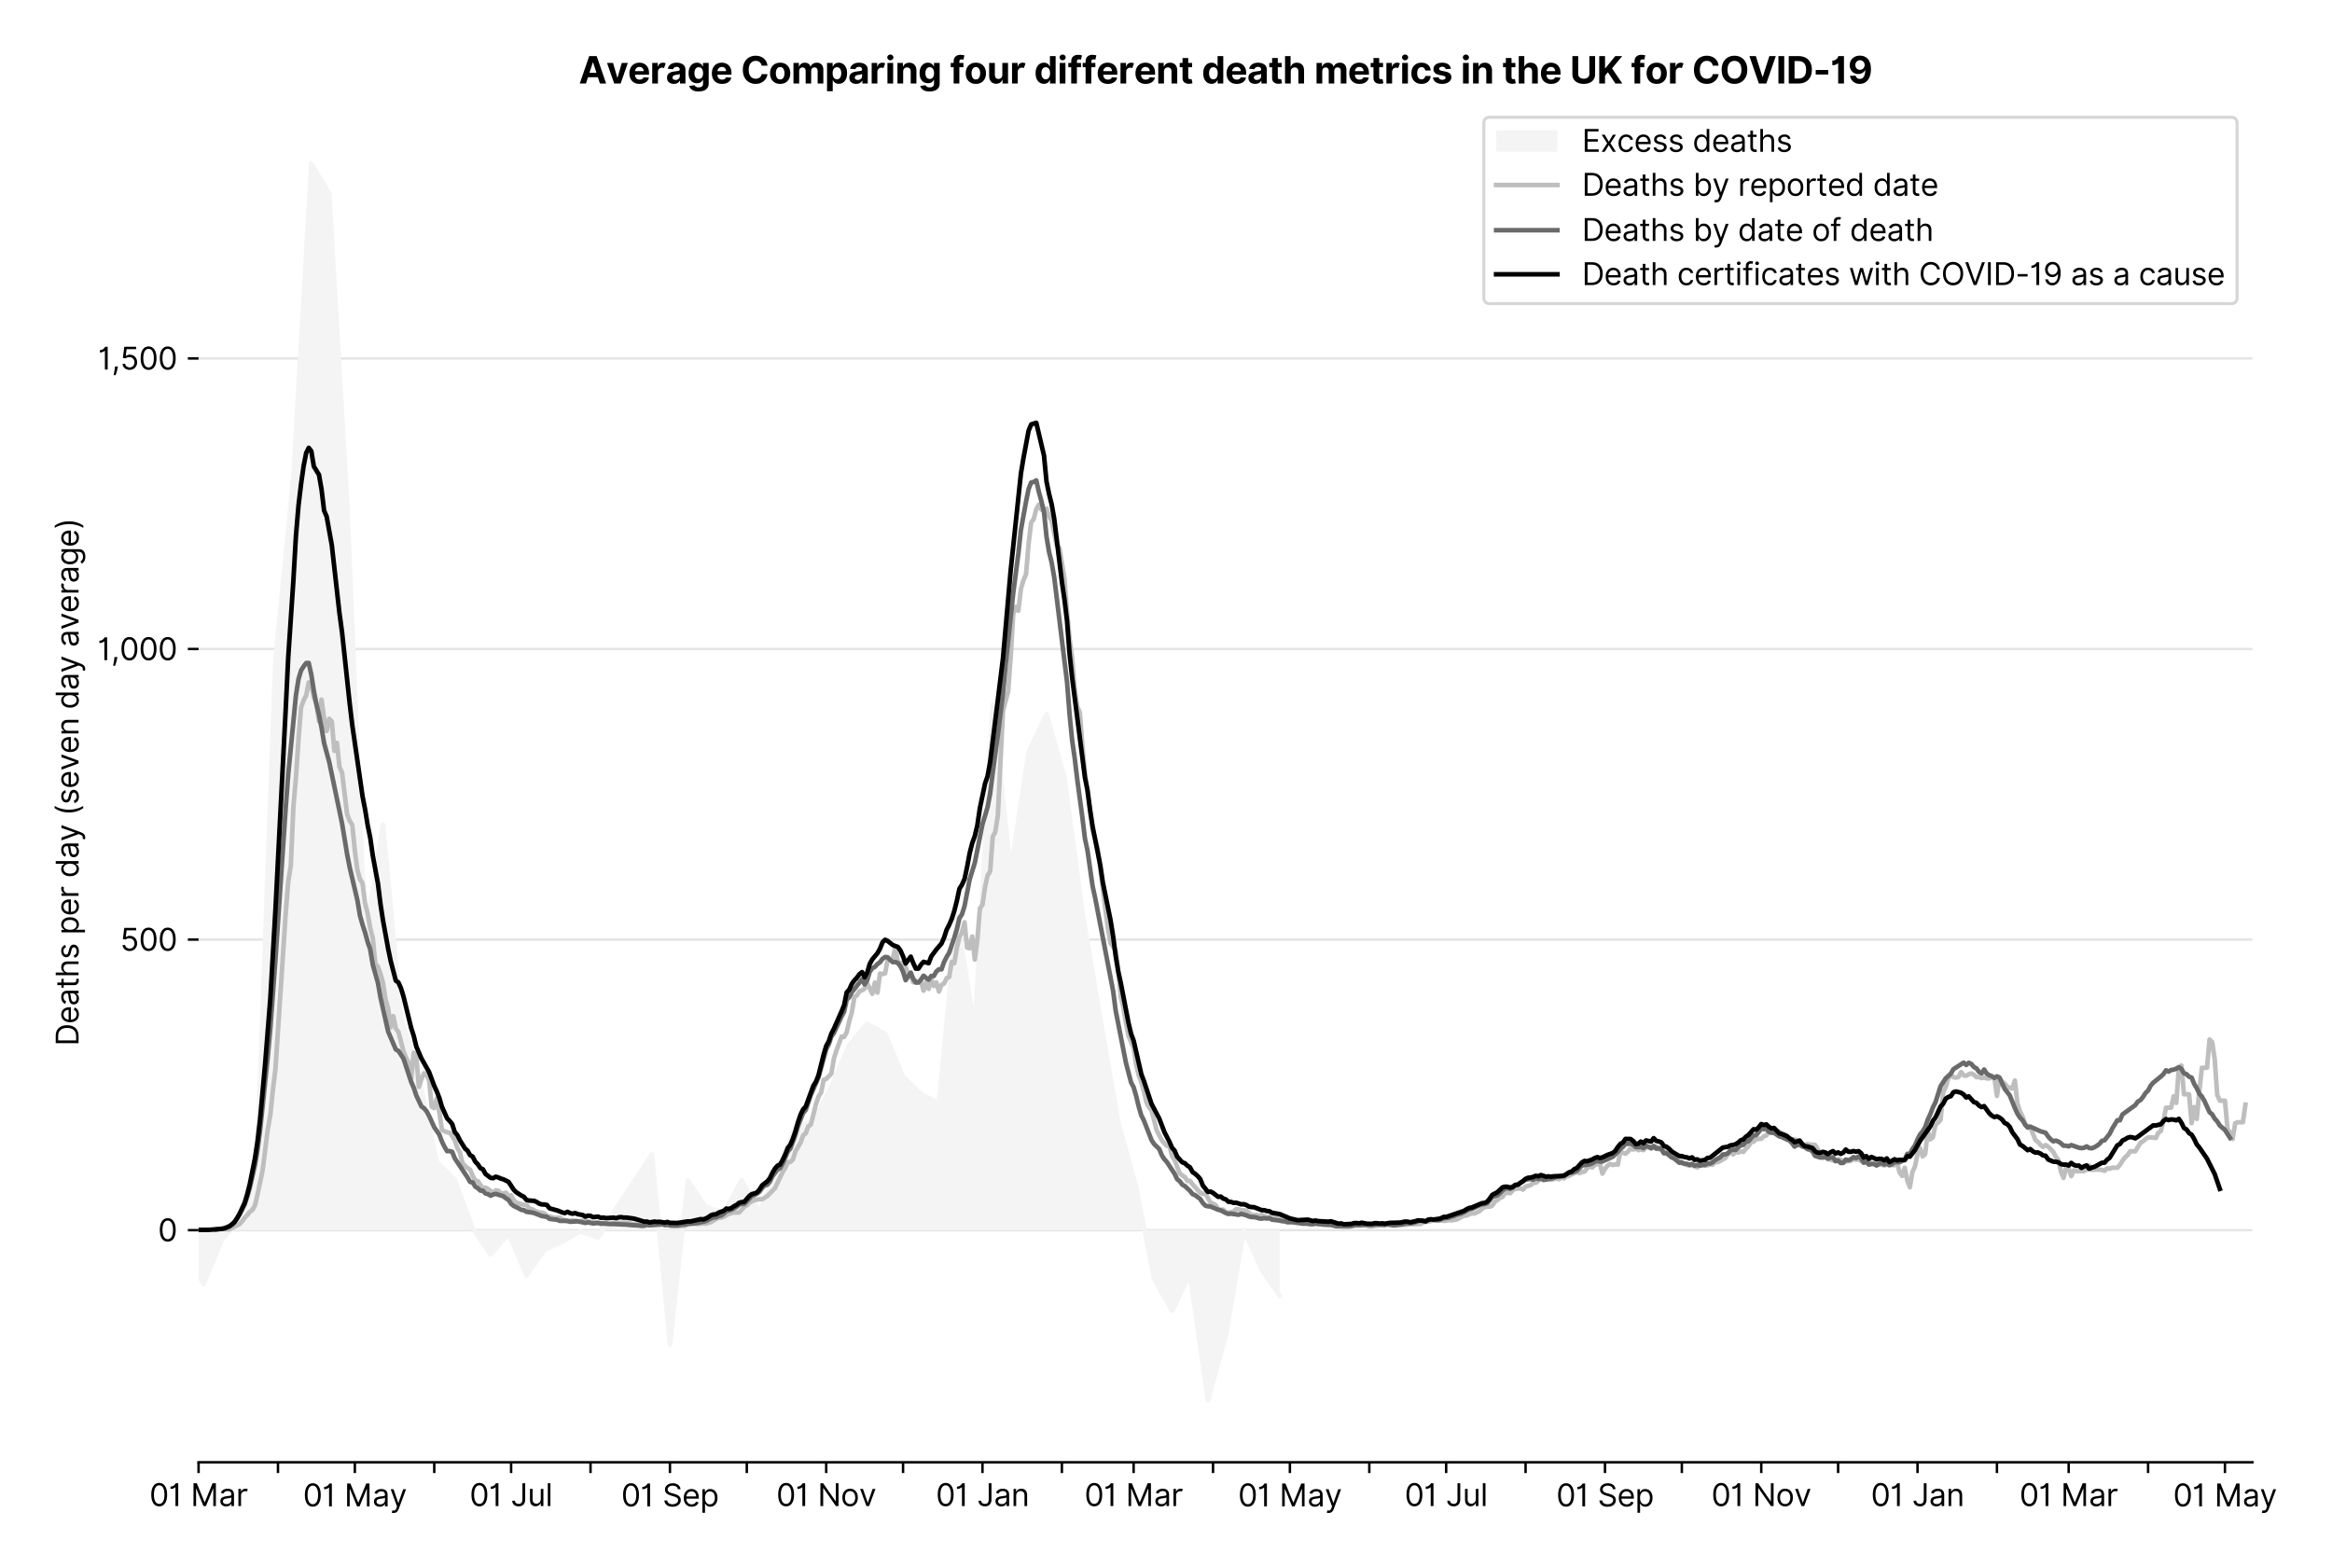 <?xml version="1.0" encoding="utf-8" standalone="no"?>
<!DOCTYPE svg PUBLIC "-//W3C//DTD SVG 1.1//EN"
  "http://www.w3.org/Graphics/SVG/1.1/DTD/svg11.dtd">
<svg xmlns:xlink="http://www.w3.org/1999/xlink" viewBox="0 0 760.282 511.234" xmlns="http://www.w3.org/2000/svg" version="1.1">
 <defs>
  <style type="text/css">*{stroke-linejoin: round; stroke-linecap: butt}</style>
 </defs>
 <g id="figure_1">
  <g id="patch_1">
   <path d="M 0 511.234 
L 760.282 511.234 
L 760.282 0 
L 0 0 
z
" style="fill: #ffffff"/>
  </g>
  <g id="axes_1">
   <g id="patch_2">
    <path d="M 64.739 476.745 
L 734.339 476.745 
L 734.339 33.225 
L 64.739 33.225 
z
" style="fill: #ffffff"/>
   </g>
   <g id="matplotlib.axis_1">
    <g id="xtick_1">
     <g id="line2d_1">
      <defs>
       <path id="macb713d3a4" d="M 0 0 
L 0 3.5 
" style="stroke: #000000; stroke-width: 0.8"/>
      </defs>
      <g>
       <use xlink:href="#macb713d3a4" x="64.739" y="476.745" style="stroke: #000000; stroke-width: 0.8"/>
      </g>
     </g>
     <g id="text_1">
      <!-- 01 Mar -->
      <g transform="translate(48.702 491.018)scale(0.1 -0.1)">
       <defs>
        <path id="Inter-Regular-30" d="M 2000 -64 
Q 1230 -64 806 561 
Q 382 1186 382 2327 
Q 382 3459 809 4088 
Q 1236 4718 2000 4718 
Q 2764 4718 3191 4088 
Q 3618 3459 3618 2327 
Q 3618 1186 3194 561 
Q 2771 -64 2000 -64 
z
M 2000 436 
Q 2509 436 2791 927 
Q 3073 1418 3073 2327 
Q 3073 3234 2789 3730 
Q 2505 4227 2000 4227 
Q 1496 4227 1211 3730 
Q 927 3234 927 2327 
Q 927 1418 1210 927 
Q 1493 436 2000 436 
z
" transform="scale(0.016)"/>
        <path id="Inter-Regular-31" d="M 1973 4655 
L 1973 0 
L 1409 0 
L 1409 3836 
L 1373 3836 
Q 1341 3773 1209 3692 
Q 1077 3611 868 3551 
Q 659 3491 391 3491 
L 391 3964 
Q 661 3964 859 4061 
Q 1057 4159 1190 4291 
Q 1323 4423 1392 4529 
Q 1461 4636 1473 4655 
L 1973 4655 
z
" transform="scale(0.016)"/>
        <path id="Inter-Regular-20" transform="scale(0.016)"/>
        <path id="Inter-Regular-4d" d="M 564 4655 
L 1236 4655 
L 2818 791 
L 2873 791 
L 4455 4655 
L 5127 4655 
L 5127 0 
L 4600 0 
L 4600 3536 
L 4555 3536 
L 3100 0 
L 2591 0 
L 1136 3536 
L 1091 3536 
L 1091 0 
L 564 0 
L 564 4655 
z
" transform="scale(0.016)"/>
        <path id="Inter-Regular-61" d="M 1518 -82 
Q 1186 -82 916 44 
Q 646 170 486 410 
Q 327 650 327 991 
Q 327 1291 445 1478 
Q 564 1666 761 1773 
Q 959 1880 1199 1933 
Q 1439 1986 1682 2018 
Q 2000 2059 2199 2080 
Q 2398 2102 2490 2154 
Q 2582 2207 2582 2336 
L 2582 2355 
Q 2582 2691 2399 2877 
Q 2216 3064 1846 3064 
Q 1461 3064 1243 2895 
Q 1025 2727 936 2536 
L 427 2718 
Q 564 3036 792 3214 
Q 1021 3393 1292 3464 
Q 1564 3536 1827 3536 
Q 1996 3536 2215 3496 
Q 2434 3457 2640 3334 
Q 2846 3211 2982 2963 
Q 3118 2716 3118 2300 
L 3118 0 
L 2582 0 
L 2582 473 
L 2555 473 
Q 2500 359 2373 229 
Q 2246 100 2034 9 
Q 1823 -82 1518 -82 
z
M 1600 400 
Q 1918 400 2137 525 
Q 2357 650 2469 847 
Q 2582 1045 2582 1264 
L 2582 1755 
Q 2548 1714 2433 1681 
Q 2318 1648 2169 1624 
Q 2021 1600 1881 1583 
Q 1741 1566 1655 1555 
Q 1446 1527 1265 1467 
Q 1084 1407 974 1287 
Q 864 1168 864 964 
Q 864 684 1072 542 
Q 1280 400 1600 400 
z
" transform="scale(0.016)"/>
        <path id="Inter-Regular-72" d="M 491 0 
L 491 3491 
L 1009 3491 
L 1009 2964 
L 1046 2964 
Q 1139 3223 1389 3384 
Q 1639 3545 1955 3545 
Q 2100 3545 2209 3511 
Q 2318 3477 2400 3418 
L 2218 2964 
Q 2161 2993 2085 3010 
Q 2009 3027 1909 3027 
Q 1527 3027 1277 2794 
Q 1027 2561 1027 2209 
L 1027 0 
L 491 0 
z
" transform="scale(0.016)"/>
       </defs>
       <use xlink:href="#Inter-Regular-30"/>
       <use xlink:href="#Inter-Regular-31" x="62.5"/>
       <use xlink:href="#Inter-Regular-20" x="106.676"/>
       <use xlink:href="#Inter-Regular-4d" x="134.801"/>
       <use xlink:href="#Inter-Regular-61" x="225.994"/>
       <use xlink:href="#Inter-Regular-72" x="282.386"/>
      </g>
     </g>
    </g>
    <g id="xtick_2">
     <g id="line2d_2">
      <g>
       <use xlink:href="#macb713d3a4" x="90.63" y="476.745" style="stroke: #000000; stroke-width: 0.8"/>
      </g>
     </g>
    </g>
    <g id="xtick_3">
     <g id="line2d_3">
      <g>
       <use xlink:href="#macb713d3a4" x="115.686" y="476.745" style="stroke: #000000; stroke-width: 0.8"/>
      </g>
     </g>
     <g id="text_2">
      <!-- 01 May -->
      <g transform="translate(98.783 491.117)scale(0.1 -0.1)">
       <defs>
        <path id="Inter-Regular-79" d="M 818 -1355 
Q 682 -1355 575 -1333 
Q 468 -1311 427 -1291 
L 564 -818 
Q 857 -893 1053 -814 
Q 1250 -736 1391 -345 
L 1509 -18 
L 218 3491 
L 800 3491 
L 1764 709 
L 1800 709 
L 2764 3491 
L 3346 3491 
L 1846 -564 
Q 1550 -1355 818 -1355 
z
" transform="scale(0.016)"/>
       </defs>
       <use xlink:href="#Inter-Regular-30"/>
       <use xlink:href="#Inter-Regular-31" x="62.5"/>
       <use xlink:href="#Inter-Regular-20" x="106.676"/>
       <use xlink:href="#Inter-Regular-4d" x="134.801"/>
       <use xlink:href="#Inter-Regular-61" x="225.994"/>
       <use xlink:href="#Inter-Regular-79" x="282.386"/>
      </g>
     </g>
    </g>
    <g id="xtick_4">
     <g id="line2d_4">
      <g>
       <use xlink:href="#macb713d3a4" x="141.577" y="476.745" style="stroke: #000000; stroke-width: 0.8"/>
      </g>
     </g>
    </g>
    <g id="xtick_5">
     <g id="line2d_5">
      <g>
       <use xlink:href="#macb713d3a4" x="166.633" y="476.745" style="stroke: #000000; stroke-width: 0.8"/>
      </g>
     </g>
     <g id="text_3">
      <!-- 01 Jul -->
      <g transform="translate(153.089 491.018)scale(0.1 -0.1)">
       <defs>
        <path id="Inter-Regular-4a" d="M 2346 4655 
L 2909 4655 
L 2909 1327 
Q 2909 657 2549 296 
Q 2189 -64 1582 -64 
Q 1200 -64 902 76 
Q 605 216 434 475 
Q 264 734 264 1091 
L 818 1091 
Q 818 795 1034 615 
Q 1250 436 1582 436 
Q 1948 436 2147 664 
Q 2346 893 2346 1327 
L 2346 4655 
z
" transform="scale(0.016)"/>
        <path id="Inter-Regular-75" d="M 2691 1427 
L 2691 3491 
L 3227 3491 
L 3227 0 
L 2691 0 
L 2691 591 
L 2655 591 
Q 2532 325 2273 140 
Q 2014 -45 1618 -45 
Q 1127 -45 809 280 
Q 491 605 491 1273 
L 491 3491 
L 1027 3491 
L 1027 1309 
Q 1027 927 1242 700 
Q 1457 473 1791 473 
Q 1991 473 2199 575 
Q 2407 677 2549 888 
Q 2691 1100 2691 1427 
z
" transform="scale(0.016)"/>
        <path id="Inter-Regular-6c" d="M 1027 4655 
L 1027 0 
L 491 0 
L 491 4655 
L 1027 4655 
z
" transform="scale(0.016)"/>
       </defs>
       <use xlink:href="#Inter-Regular-30"/>
       <use xlink:href="#Inter-Regular-31" x="62.5"/>
       <use xlink:href="#Inter-Regular-20" x="106.676"/>
       <use xlink:href="#Inter-Regular-4a" x="134.801"/>
       <use xlink:href="#Inter-Regular-75" x="189.063"/>
       <use xlink:href="#Inter-Regular-6c" x="247.159"/>
      </g>
     </g>
    </g>
    <g id="xtick_6">
     <g id="line2d_6">
      <g>
       <use xlink:href="#macb713d3a4" x="192.524" y="476.745" style="stroke: #000000; stroke-width: 0.8"/>
      </g>
     </g>
    </g>
    <g id="xtick_7">
     <g id="line2d_7">
      <g>
       <use xlink:href="#macb713d3a4" x="218.415" y="476.745" style="stroke: #000000; stroke-width: 0.8"/>
      </g>
     </g>
     <g id="text_4">
      <!-- 01 Sep -->
      <g transform="translate(202.528 491.117)scale(0.1 -0.1)">
       <defs>
        <path id="Inter-Regular-53" d="M 3109 3491 
Q 3068 3836 2777 4027 
Q 2486 4218 2064 4218 
Q 1600 4218 1318 3999 
Q 1036 3780 1036 3445 
Q 1036 3195 1189 3042 
Q 1343 2889 1553 2803 
Q 1764 2718 1936 2673 
L 2409 2545 
Q 2591 2498 2815 2414 
Q 3039 2330 3244 2185 
Q 3450 2041 3584 1816 
Q 3718 1591 3718 1264 
Q 3718 886 3521 581 
Q 3325 277 2949 97 
Q 2573 -82 2036 -82 
Q 1286 -82 845 272 
Q 405 627 364 1200 
L 946 1200 
Q 968 936 1124 764 
Q 1280 593 1519 510 
Q 1759 427 2036 427 
Q 2359 427 2616 533 
Q 2873 639 3023 828 
Q 3173 1018 3173 1273 
Q 3173 1505 3043 1650 
Q 2914 1795 2702 1886 
Q 2491 1977 2246 2045 
L 1673 2209 
Q 1127 2366 809 2657 
Q 491 2948 491 3418 
Q 491 3809 703 4101 
Q 916 4393 1276 4555 
Q 1636 4718 2082 4718 
Q 2532 4718 2882 4558 
Q 3232 4398 3437 4120 
Q 3643 3843 3655 3491 
L 3109 3491 
z
" transform="scale(0.016)"/>
        <path id="Inter-Regular-65" d="M 1955 -73 
Q 1450 -73 1085 151 
Q 721 375 524 778 
Q 327 1182 327 1718 
Q 327 2255 524 2665 
Q 721 3075 1074 3305 
Q 1427 3536 1900 3536 
Q 2173 3536 2439 3445 
Q 2705 3355 2923 3151 
Q 3141 2948 3270 2614 
Q 3400 2280 3400 1791 
L 3400 1564 
L 866 1564 
Q 884 1005 1183 707 
Q 1482 409 1955 409 
Q 2271 409 2498 545 
Q 2725 682 2827 955 
L 3346 809 
Q 3223 414 2854 170 
Q 2486 -73 1955 -73 
z
M 866 2027 
L 2855 2027 
Q 2855 2470 2595 2762 
Q 2336 3055 1900 3055 
Q 1593 3055 1368 2911 
Q 1143 2768 1013 2533 
Q 884 2298 866 2027 
z
" transform="scale(0.016)"/>
        <path id="Inter-Regular-70" d="M 491 -1309 
L 491 3491 
L 1009 3491 
L 1009 2936 
L 1073 2936 
Q 1132 3027 1237 3169 
Q 1343 3311 1542 3423 
Q 1741 3536 2082 3536 
Q 2523 3536 2859 3315 
Q 3196 3095 3384 2690 
Q 3573 2286 3573 1736 
Q 3573 1182 3384 776 
Q 3196 370 2861 148 
Q 2527 -73 2091 -73 
Q 1755 -73 1552 39 
Q 1350 152 1241 296 
Q 1132 441 1073 536 
L 1027 536 
L 1027 -1309 
L 491 -1309 
z
M 1018 1745 
Q 1018 1152 1276 780 
Q 1534 409 2018 409 
Q 2355 409 2581 587 
Q 2807 766 2921 1069 
Q 3036 1373 3036 1745 
Q 3036 2114 2923 2410 
Q 2811 2707 2585 2881 
Q 2359 3055 2018 3055 
Q 1527 3055 1272 2693 
Q 1018 2332 1018 1745 
z
" transform="scale(0.016)"/>
       </defs>
       <use xlink:href="#Inter-Regular-30"/>
       <use xlink:href="#Inter-Regular-31" x="62.5"/>
       <use xlink:href="#Inter-Regular-20" x="106.676"/>
       <use xlink:href="#Inter-Regular-53" x="134.801"/>
       <use xlink:href="#Inter-Regular-65" x="198.58"/>
       <use xlink:href="#Inter-Regular-70" x="256.818"/>
      </g>
     </g>
    </g>
    <g id="xtick_8">
     <g id="line2d_8">
      <g>
       <use xlink:href="#macb713d3a4" x="243.471" y="476.745" style="stroke: #000000; stroke-width: 0.8"/>
      </g>
     </g>
    </g>
    <g id="xtick_9">
     <g id="line2d_9">
      <g>
       <use xlink:href="#macb713d3a4" x="269.362" y="476.745" style="stroke: #000000; stroke-width: 0.8"/>
      </g>
     </g>
     <g id="text_5">
      <!-- 01 Nov -->
      <g transform="translate(253.091 491.018)scale(0.1 -0.1)">
       <defs>
        <path id="Inter-Regular-4e" d="M 4255 4655 
L 4255 0 
L 3709 0 
L 1173 3655 
L 1127 3655 
L 1127 0 
L 564 0 
L 564 4655 
L 1109 4655 
L 3655 991 
L 3700 991 
L 3700 4655 
L 4255 4655 
z
" transform="scale(0.016)"/>
        <path id="Inter-Regular-6f" d="M 1909 -73 
Q 1436 -73 1080 152 
Q 725 377 526 781 
Q 327 1186 327 1727 
Q 327 2273 526 2679 
Q 725 3086 1080 3311 
Q 1436 3536 1909 3536 
Q 2382 3536 2737 3311 
Q 3093 3086 3292 2679 
Q 3491 2273 3491 1727 
Q 3491 1186 3292 781 
Q 3093 377 2737 152 
Q 2382 -73 1909 -73 
z
M 1909 409 
Q 2268 409 2500 593 
Q 2732 777 2843 1077 
Q 2955 1377 2955 1727 
Q 2955 2077 2843 2379 
Q 2732 2682 2500 2868 
Q 2268 3055 1909 3055 
Q 1550 3055 1318 2868 
Q 1086 2682 975 2379 
Q 864 2077 864 1727 
Q 864 1377 975 1077 
Q 1086 777 1318 593 
Q 1550 409 1909 409 
z
" transform="scale(0.016)"/>
        <path id="Inter-Regular-76" d="M 3346 3491 
L 2055 0 
L 1509 0 
L 218 3491 
L 800 3491 
L 1764 709 
L 1800 709 
L 2764 3491 
L 3346 3491 
z
" transform="scale(0.016)"/>
       </defs>
       <use xlink:href="#Inter-Regular-30"/>
       <use xlink:href="#Inter-Regular-31" x="62.5"/>
       <use xlink:href="#Inter-Regular-20" x="106.676"/>
       <use xlink:href="#Inter-Regular-4e" x="134.801"/>
       <use xlink:href="#Inter-Regular-6f" x="210.085"/>
       <use xlink:href="#Inter-Regular-76" x="269.744"/>
      </g>
     </g>
    </g>
    <g id="xtick_10">
     <g id="line2d_10">
      <g>
       <use xlink:href="#macb713d3a4" x="294.418" y="476.745" style="stroke: #000000; stroke-width: 0.8"/>
      </g>
     </g>
    </g>
    <g id="xtick_11">
     <g id="line2d_11">
      <g>
       <use xlink:href="#macb713d3a4" x="320.309" y="476.745" style="stroke: #000000; stroke-width: 0.8"/>
      </g>
     </g>
     <g id="text_6">
      <!-- 01 Jan -->
      <g transform="translate(305.11 491.018)scale(0.1 -0.1)">
       <defs>
        <path id="Inter-Regular-6e" d="M 1027 2100 
L 1027 0 
L 491 0 
L 491 3491 
L 1009 3491 
L 1009 2945 
L 1055 2945 
Q 1177 3211 1427 3373 
Q 1677 3536 2073 3536 
Q 2602 3536 2928 3211 
Q 3255 2886 3255 2218 
L 3255 0 
L 2718 0 
L 2718 2182 
Q 2718 2593 2504 2824 
Q 2291 3055 1918 3055 
Q 1534 3055 1280 2806 
Q 1027 2557 1027 2100 
z
" transform="scale(0.016)"/>
       </defs>
       <use xlink:href="#Inter-Regular-30"/>
       <use xlink:href="#Inter-Regular-31" x="62.5"/>
       <use xlink:href="#Inter-Regular-20" x="106.676"/>
       <use xlink:href="#Inter-Regular-4a" x="134.801"/>
       <use xlink:href="#Inter-Regular-61" x="189.063"/>
       <use xlink:href="#Inter-Regular-6e" x="245.455"/>
      </g>
     </g>
    </g>
    <g id="xtick_12">
     <g id="line2d_12">
      <g>
       <use xlink:href="#macb713d3a4" x="346.2" y="476.745" style="stroke: #000000; stroke-width: 0.8"/>
      </g>
     </g>
    </g>
    <g id="xtick_13">
     <g id="line2d_13">
      <g>
       <use xlink:href="#macb713d3a4" x="369.585" y="476.745" style="stroke: #000000; stroke-width: 0.8"/>
      </g>
     </g>
     <g id="text_7">
      <!-- 01 Mar -->
      <g transform="translate(353.549 491.018)scale(0.1 -0.1)">
       <use xlink:href="#Inter-Regular-30"/>
       <use xlink:href="#Inter-Regular-31" x="62.5"/>
       <use xlink:href="#Inter-Regular-20" x="106.676"/>
       <use xlink:href="#Inter-Regular-4d" x="134.801"/>
       <use xlink:href="#Inter-Regular-61" x="225.994"/>
       <use xlink:href="#Inter-Regular-72" x="282.386"/>
      </g>
     </g>
    </g>
    <g id="xtick_14">
     <g id="line2d_14">
      <g>
       <use xlink:href="#macb713d3a4" x="395.477" y="476.745" style="stroke: #000000; stroke-width: 0.8"/>
      </g>
     </g>
    </g>
    <g id="xtick_15">
     <g id="line2d_15">
      <g>
       <use xlink:href="#macb713d3a4" x="420.532" y="476.745" style="stroke: #000000; stroke-width: 0.8"/>
      </g>
     </g>
     <g id="text_8">
      <!-- 01 May -->
      <g transform="translate(403.629 491.117)scale(0.1 -0.1)">
       <use xlink:href="#Inter-Regular-30"/>
       <use xlink:href="#Inter-Regular-31" x="62.5"/>
       <use xlink:href="#Inter-Regular-20" x="106.676"/>
       <use xlink:href="#Inter-Regular-4d" x="134.801"/>
       <use xlink:href="#Inter-Regular-61" x="225.994"/>
       <use xlink:href="#Inter-Regular-79" x="282.386"/>
      </g>
     </g>
    </g>
    <g id="xtick_16">
     <g id="line2d_16">
      <g>
       <use xlink:href="#macb713d3a4" x="446.423" y="476.745" style="stroke: #000000; stroke-width: 0.8"/>
      </g>
     </g>
    </g>
    <g id="xtick_17">
     <g id="line2d_17">
      <g>
       <use xlink:href="#macb713d3a4" x="471.479" y="476.745" style="stroke: #000000; stroke-width: 0.8"/>
      </g>
     </g>
     <g id="text_9">
      <!-- 01 Jul -->
      <g transform="translate(457.936 491.018)scale(0.1 -0.1)">
       <use xlink:href="#Inter-Regular-30"/>
       <use xlink:href="#Inter-Regular-31" x="62.5"/>
       <use xlink:href="#Inter-Regular-20" x="106.676"/>
       <use xlink:href="#Inter-Regular-4a" x="134.801"/>
       <use xlink:href="#Inter-Regular-75" x="189.063"/>
       <use xlink:href="#Inter-Regular-6c" x="247.159"/>
      </g>
     </g>
    </g>
    <g id="xtick_18">
     <g id="line2d_18">
      <g>
       <use xlink:href="#macb713d3a4" x="497.37" y="476.745" style="stroke: #000000; stroke-width: 0.8"/>
      </g>
     </g>
    </g>
    <g id="xtick_19">
     <g id="line2d_19">
      <g>
       <use xlink:href="#macb713d3a4" x="523.261" y="476.745" style="stroke: #000000; stroke-width: 0.8"/>
      </g>
     </g>
     <g id="text_10">
      <!-- 01 Sep -->
      <g transform="translate(507.374 491.117)scale(0.1 -0.1)">
       <use xlink:href="#Inter-Regular-30"/>
       <use xlink:href="#Inter-Regular-31" x="62.5"/>
       <use xlink:href="#Inter-Regular-20" x="106.676"/>
       <use xlink:href="#Inter-Regular-53" x="134.801"/>
       <use xlink:href="#Inter-Regular-65" x="198.58"/>
       <use xlink:href="#Inter-Regular-70" x="256.818"/>
      </g>
     </g>
    </g>
    <g id="xtick_20">
     <g id="line2d_20">
      <g>
       <use xlink:href="#macb713d3a4" x="548.317" y="476.745" style="stroke: #000000; stroke-width: 0.8"/>
      </g>
     </g>
    </g>
    <g id="xtick_21">
     <g id="line2d_21">
      <g>
       <use xlink:href="#macb713d3a4" x="574.208" y="476.745" style="stroke: #000000; stroke-width: 0.8"/>
      </g>
     </g>
     <g id="text_11">
      <!-- 01 Nov -->
      <g transform="translate(557.937 491.018)scale(0.1 -0.1)">
       <use xlink:href="#Inter-Regular-30"/>
       <use xlink:href="#Inter-Regular-31" x="62.5"/>
       <use xlink:href="#Inter-Regular-20" x="106.676"/>
       <use xlink:href="#Inter-Regular-4e" x="134.801"/>
       <use xlink:href="#Inter-Regular-6f" x="210.085"/>
       <use xlink:href="#Inter-Regular-76" x="269.744"/>
      </g>
     </g>
    </g>
    <g id="xtick_22">
     <g id="line2d_22">
      <g>
       <use xlink:href="#macb713d3a4" x="599.264" y="476.745" style="stroke: #000000; stroke-width: 0.8"/>
      </g>
     </g>
    </g>
    <g id="xtick_23">
     <g id="line2d_23">
      <g>
       <use xlink:href="#macb713d3a4" x="625.155" y="476.745" style="stroke: #000000; stroke-width: 0.8"/>
      </g>
     </g>
     <g id="text_12">
      <!-- 01 Jan -->
      <g transform="translate(609.956 491.018)scale(0.1 -0.1)">
       <use xlink:href="#Inter-Regular-30"/>
       <use xlink:href="#Inter-Regular-31" x="62.5"/>
       <use xlink:href="#Inter-Regular-20" x="106.676"/>
       <use xlink:href="#Inter-Regular-4a" x="134.801"/>
       <use xlink:href="#Inter-Regular-61" x="189.063"/>
       <use xlink:href="#Inter-Regular-6e" x="245.455"/>
      </g>
     </g>
    </g>
    <g id="xtick_24">
     <g id="line2d_24">
      <g>
       <use xlink:href="#macb713d3a4" x="651.046" y="476.745" style="stroke: #000000; stroke-width: 0.8"/>
      </g>
     </g>
    </g>
    <g id="xtick_25">
     <g id="line2d_25">
      <g>
       <use xlink:href="#macb713d3a4" x="674.432" y="476.745" style="stroke: #000000; stroke-width: 0.8"/>
      </g>
     </g>
     <g id="text_13">
      <!-- 01 Mar -->
      <g transform="translate(658.395 491.018)scale(0.1 -0.1)">
       <use xlink:href="#Inter-Regular-30"/>
       <use xlink:href="#Inter-Regular-31" x="62.5"/>
       <use xlink:href="#Inter-Regular-20" x="106.676"/>
       <use xlink:href="#Inter-Regular-4d" x="134.801"/>
       <use xlink:href="#Inter-Regular-61" x="225.994"/>
       <use xlink:href="#Inter-Regular-72" x="282.386"/>
      </g>
     </g>
    </g>
    <g id="xtick_26">
     <g id="line2d_26">
      <g>
       <use xlink:href="#macb713d3a4" x="700.323" y="476.745" style="stroke: #000000; stroke-width: 0.8"/>
      </g>
     </g>
    </g>
    <g id="xtick_27">
     <g id="line2d_27">
      <g>
       <use xlink:href="#macb713d3a4" x="725.379" y="476.745" style="stroke: #000000; stroke-width: 0.8"/>
      </g>
     </g>
     <g id="text_14">
      <!-- 01 May -->
      <g transform="translate(708.476 491.117)scale(0.1 -0.1)">
       <use xlink:href="#Inter-Regular-30"/>
       <use xlink:href="#Inter-Regular-31" x="62.5"/>
       <use xlink:href="#Inter-Regular-20" x="106.676"/>
       <use xlink:href="#Inter-Regular-4d" x="134.801"/>
       <use xlink:href="#Inter-Regular-61" x="225.994"/>
       <use xlink:href="#Inter-Regular-79" x="282.386"/>
      </g>
     </g>
    </g>
   </g>
   <g id="matplotlib.axis_2">
    <g id="ytick_1">
     <g id="line2d_28">
      <path d="M 64.739 401.069 
L 734.339 401.069 
" clip-path="url(#pc035209e78)" style="fill: none; stroke: #e5e5e5; stroke-width: 0.8; stroke-linecap: square"/>
     </g>
     <g id="line2d_29">
      <defs>
       <path id="mf26342903c" d="M 0 0 
L -3.5 0 
" style="stroke: #000000; stroke-width: 0.8"/>
      </defs>
      <g>
       <use xlink:href="#mf26342903c" x="64.739" y="401.069" style="stroke: #000000; stroke-width: 0.8"/>
      </g>
     </g>
     <g id="text_15">
      <!-- 0 -->
      <g transform="translate(51.489 404.706)scale(0.1 -0.1)">
       <use xlink:href="#Inter-Regular-30"/>
      </g>
     </g>
    </g>
    <g id="ytick_2">
     <g id="line2d_30">
      <path d="M 64.739 306.332 
L 734.339 306.332 
" clip-path="url(#pc035209e78)" style="fill: none; stroke: #e5e5e5; stroke-width: 0.8; stroke-linecap: square"/>
     </g>
     <g id="line2d_31">
      <g>
       <use xlink:href="#mf26342903c" x="64.739" y="306.332" style="stroke: #000000; stroke-width: 0.8"/>
      </g>
     </g>
     <g id="text_16">
      <!-- 500 -->
      <g transform="translate(39.159 309.969)scale(0.1 -0.1)">
       <defs>
        <path id="Inter-Regular-35" d="M 1936 -64 
Q 1536 -64 1216 95 
Q 896 255 702 532 
Q 509 809 491 1164 
L 1036 1164 
Q 1068 848 1324 642 
Q 1580 436 1936 436 
Q 2223 436 2447 570 
Q 2671 705 2799 940 
Q 2927 1175 2927 1473 
Q 2927 1777 2794 2017 
Q 2661 2257 2429 2395 
Q 2198 2534 1900 2536 
Q 1686 2539 1461 2472 
Q 1236 2405 1091 2300 
L 564 2364 
L 846 4655 
L 3264 4655 
L 3264 4155 
L 1318 4155 
L 1155 2782 
L 1182 2782 
Q 1325 2895 1541 2970 
Q 1757 3045 1991 3045 
Q 2418 3045 2753 2842 
Q 3089 2639 3281 2286 
Q 3473 1934 3473 1482 
Q 3473 1036 3274 687 
Q 3075 339 2727 137 
Q 2380 -64 1936 -64 
z
" transform="scale(0.016)"/>
       </defs>
       <use xlink:href="#Inter-Regular-35"/>
       <use xlink:href="#Inter-Regular-30" x="60.795"/>
       <use xlink:href="#Inter-Regular-30" x="123.295"/>
      </g>
     </g>
    </g>
    <g id="ytick_3">
     <g id="line2d_32">
      <path d="M 64.739 211.596 
L 734.339 211.596 
" clip-path="url(#pc035209e78)" style="fill: none; stroke: #e5e5e5; stroke-width: 0.8; stroke-linecap: square"/>
     </g>
     <g id="line2d_33">
      <g>
       <use xlink:href="#mf26342903c" x="64.739" y="211.596" style="stroke: #000000; stroke-width: 0.8"/>
      </g>
     </g>
     <g id="text_17">
      <!-- 1,000 -->
      <g transform="translate(31.773 215.232)scale(0.1 -0.1)">
       <defs>
        <path id="Inter-Regular-2c" d="M 1291 636 
L 1255 391 
Q 1216 132 1137 -163 
Q 1059 -459 975 -720 
Q 891 -982 836 -1136 
L 427 -1136 
Q 457 -991 504 -752 
Q 552 -514 601 -219 
Q 650 75 682 382 
L 709 636 
L 1291 636 
z
" transform="scale(0.016)"/>
       </defs>
       <use xlink:href="#Inter-Regular-31"/>
       <use xlink:href="#Inter-Regular-2c" x="44.176"/>
       <use xlink:href="#Inter-Regular-30" x="72.159"/>
       <use xlink:href="#Inter-Regular-30" x="134.659"/>
       <use xlink:href="#Inter-Regular-30" x="197.159"/>
      </g>
     </g>
    </g>
    <g id="ytick_4">
     <g id="line2d_34">
      <path d="M 64.739 116.859 
L 734.339 116.859 
" clip-path="url(#pc035209e78)" style="fill: none; stroke: #e5e5e5; stroke-width: 0.8; stroke-linecap: square"/>
     </g>
     <g id="line2d_35">
      <g>
       <use xlink:href="#mf26342903c" x="64.739" y="116.859" style="stroke: #000000; stroke-width: 0.8"/>
      </g>
     </g>
     <g id="text_18">
      <!-- 1,500 -->
      <g transform="translate(31.944 120.495)scale(0.1 -0.1)">
       <use xlink:href="#Inter-Regular-31"/>
       <use xlink:href="#Inter-Regular-2c" x="44.176"/>
       <use xlink:href="#Inter-Regular-35" x="72.159"/>
       <use xlink:href="#Inter-Regular-30" x="132.955"/>
       <use xlink:href="#Inter-Regular-30" x="195.455"/>
      </g>
     </g>
    </g>
    <g id="text_19">
     <!-- Deaths per day (seven day average) -->
     <g transform="translate(25.614 341.002)rotate(-90)scale(0.1 -0.1)">
      <defs>
       <path id="Inter-Regular-44" d="M 2000 0 
L 564 0 
L 564 4655 
L 2064 4655 
Q 2741 4655 3223 4376 
Q 3705 4098 3961 3578 
Q 4218 3059 4218 2336 
Q 4218 1609 3959 1085 
Q 3700 561 3204 280 
Q 2709 0 2000 0 
z
M 1127 500 
L 1964 500 
Q 2830 500 3251 992 
Q 3673 1484 3673 2336 
Q 3673 3182 3259 3668 
Q 2846 4155 2027 4155 
L 1127 4155 
L 1127 500 
z
" transform="scale(0.016)"/>
       <path id="Inter-Regular-74" d="M 2009 3491 
L 2009 3036 
L 1264 3036 
L 1264 1000 
Q 1264 773 1331 660 
Q 1398 548 1503 510 
Q 1609 473 1727 473 
Q 1816 473 1873 483 
Q 1930 493 1964 500 
L 2073 18 
Q 2018 -2 1920 -23 
Q 1823 -45 1673 -45 
Q 1446 -45 1228 52 
Q 1011 150 869 350 
Q 727 550 727 855 
L 727 3036 
L 200 3036 
L 200 3491 
L 727 3491 
L 727 4327 
L 1264 4327 
L 1264 3491 
L 2009 3491 
z
" transform="scale(0.016)"/>
       <path id="Inter-Regular-68" d="M 1027 2100 
L 1027 0 
L 491 0 
L 491 4655 
L 1027 4655 
L 1027 2945 
L 1073 2945 
Q 1196 3216 1442 3376 
Q 1689 3536 2100 3536 
Q 2636 3536 2963 3213 
Q 3291 2891 3291 2218 
L 3291 0 
L 2755 0 
L 2755 2182 
Q 2755 2598 2540 2826 
Q 2325 3055 1946 3055 
Q 1548 3055 1287 2806 
Q 1027 2557 1027 2100 
z
" transform="scale(0.016)"/>
       <path id="Inter-Regular-73" d="M 2964 2709 
L 2482 2573 
Q 2411 2755 2245 2914 
Q 2080 3073 1727 3073 
Q 1407 3073 1194 2926 
Q 982 2780 982 2555 
Q 982 2355 1127 2239 
Q 1273 2123 1582 2045 
L 2100 1918 
Q 3027 1691 3027 973 
Q 3027 673 2855 436 
Q 2684 200 2377 63 
Q 2071 -73 1664 -73 
Q 1130 -73 780 159 
Q 430 391 336 836 
L 846 964 
Q 989 400 1655 400 
Q 2030 400 2251 560 
Q 2473 720 2473 945 
Q 2473 1316 1955 1436 
L 1373 1573 
Q 893 1686 669 1926 
Q 446 2166 446 2527 
Q 446 2823 613 3050 
Q 780 3277 1069 3406 
Q 1359 3536 1727 3536 
Q 2246 3536 2542 3309 
Q 2839 3082 2964 2709 
z
" transform="scale(0.016)"/>
       <path id="Inter-Regular-64" d="M 1809 -73 
Q 1373 -73 1039 148 
Q 705 370 516 776 
Q 327 1182 327 1736 
Q 327 2286 516 2690 
Q 705 3095 1041 3315 
Q 1377 3536 1818 3536 
Q 2159 3536 2358 3423 
Q 2557 3311 2662 3169 
Q 2768 3027 2827 2936 
L 2873 2936 
L 2873 4655 
L 3409 4655 
L 3409 0 
L 2891 0 
L 2891 536 
L 2827 536 
Q 2768 441 2659 296 
Q 2550 152 2348 39 
Q 2146 -73 1809 -73 
z
M 1882 409 
Q 2366 409 2624 780 
Q 2882 1152 2882 1745 
Q 2882 2332 2627 2693 
Q 2373 3055 1882 3055 
Q 1541 3055 1315 2881 
Q 1089 2707 976 2410 
Q 864 2114 864 1745 
Q 864 1373 978 1069 
Q 1093 766 1319 587 
Q 1546 409 1882 409 
z
" transform="scale(0.016)"/>
       <path id="Inter-Regular-28" d="M 682 1964 
Q 682 2823 906 3544 
Q 1130 4266 1546 4873 
L 2018 4873 
Q 1800 4573 1623 4095 
Q 1446 3618 1341 3061 
Q 1236 2505 1236 1964 
Q 1236 1423 1341 866 
Q 1446 309 1623 -168 
Q 1800 -645 2018 -945 
L 1546 -945 
Q 1130 -339 906 383 
Q 682 1105 682 1964 
z
" transform="scale(0.016)"/>
       <path id="Inter-Regular-67" d="M 1900 -1382 
Q 1316 -1382 976 -1169 
Q 636 -957 473 -682 
L 900 -382 
Q 973 -477 1084 -601 
Q 1196 -725 1390 -817 
Q 1584 -909 1900 -909 
Q 2323 -909 2598 -704 
Q 2873 -500 2873 -64 
L 2873 645 
L 2827 645 
Q 2768 550 2660 410 
Q 2552 270 2351 162 
Q 2150 55 1809 55 
Q 1386 55 1051 255 
Q 716 455 521 836 
Q 327 1218 327 1764 
Q 327 2300 516 2699 
Q 705 3098 1041 3317 
Q 1377 3536 1818 3536 
Q 2159 3536 2360 3423 
Q 2561 3311 2669 3169 
Q 2777 3027 2836 2936 
L 2891 2936 
L 2891 3491 
L 3409 3491 
L 3409 -100 
Q 3409 -550 3205 -833 
Q 3002 -1116 2660 -1249 
Q 2318 -1382 1900 -1382 
z
M 1882 536 
Q 2366 536 2624 864 
Q 2882 1193 2882 1773 
Q 2882 2339 2627 2697 
Q 2373 3055 1882 3055 
Q 1541 3055 1315 2882 
Q 1089 2709 976 2418 
Q 864 2127 864 1773 
Q 864 1227 1120 881 
Q 1377 536 1882 536 
z
" transform="scale(0.016)"/>
       <path id="Inter-Regular-29" d="M 1638 1940 
Q 1638 1081 1414 359 
Q 1191 -362 775 -969 
L 302 -969 
Q 520 -669 697 -191 
Q 875 286 979 842 
Q 1084 1399 1084 1940 
Q 1084 2481 979 3038 
Q 875 3595 697 4072 
Q 520 4549 302 4849 
L 775 4849 
Q 1191 4243 1414 3521 
Q 1638 2799 1638 1940 
z
" transform="scale(0.016)"/>
      </defs>
      <use xlink:href="#Inter-Regular-44"/>
      <use xlink:href="#Inter-Regular-65" x="71.875"/>
      <use xlink:href="#Inter-Regular-61" x="130.114"/>
      <use xlink:href="#Inter-Regular-74" x="186.506"/>
      <use xlink:href="#Inter-Regular-68" x="222.869"/>
      <use xlink:href="#Inter-Regular-73" x="281.96"/>
      <use xlink:href="#Inter-Regular-20" x="334.233"/>
      <use xlink:href="#Inter-Regular-70" x="362.358"/>
      <use xlink:href="#Inter-Regular-65" x="423.296"/>
      <use xlink:href="#Inter-Regular-72" x="481.534"/>
      <use xlink:href="#Inter-Regular-20" x="519.886"/>
      <use xlink:href="#Inter-Regular-64" x="548.011"/>
      <use xlink:href="#Inter-Regular-61" x="610.085"/>
      <use xlink:href="#Inter-Regular-79" x="666.477"/>
      <use xlink:href="#Inter-Regular-20" x="722.159"/>
      <use xlink:href="#Inter-Regular-28" x="750.284"/>
      <use xlink:href="#Inter-Regular-73" x="786.506"/>
      <use xlink:href="#Inter-Regular-65" x="838.779"/>
      <use xlink:href="#Inter-Regular-76" x="897.017"/>
      <use xlink:href="#Inter-Regular-65" x="952.699"/>
      <use xlink:href="#Inter-Regular-6e" x="1010.938"/>
      <use xlink:href="#Inter-Regular-20" x="1069.46"/>
      <use xlink:href="#Inter-Regular-64" x="1097.585"/>
      <use xlink:href="#Inter-Regular-61" x="1159.659"/>
      <use xlink:href="#Inter-Regular-79" x="1216.051"/>
      <use xlink:href="#Inter-Regular-20" x="1271.733"/>
      <use xlink:href="#Inter-Regular-61" x="1299.858"/>
      <use xlink:href="#Inter-Regular-76" x="1356.25"/>
      <use xlink:href="#Inter-Regular-65" x="1411.932"/>
      <use xlink:href="#Inter-Regular-72" x="1470.171"/>
      <use xlink:href="#Inter-Regular-61" x="1508.523"/>
      <use xlink:href="#Inter-Regular-67" x="1564.915"/>
      <use xlink:href="#Inter-Regular-65" x="1625.853"/>
      <use xlink:href="#Inter-Regular-29" x="1684.091"/>
     </g>
    </g>
   </g>
   <g id="PolyCollection_1">
    <path d="M 13.792 401.069 
L 13.792 401.069 
L 19.638 401.069 
L 25.485 401.069 
L 31.331 401.069 
L 37.178 401.069 
L 43.024 401.069 
L 48.87 401.069 
L 54.717 401.069 
L 60.563 401.069 
L 66.409 401.069 
L 72.256 401.069 
L 78.102 401.069 
L 83.949 401.069 
L 89.795 401.069 
L 95.641 401.069 
L 101.488 401.069 
L 107.334 401.069 
L 113.18 401.069 
L 119.027 401.069 
L 124.873 401.069 
L 130.72 401.069 
L 136.566 401.069 
L 142.412 401.069 
L 148.259 401.069 
L 154.105 401.069 
L 159.951 401.069 
L 165.798 401.069 
L 171.644 401.069 
L 177.49 401.069 
L 183.337 401.069 
L 189.183 401.069 
L 195.03 401.069 
L 200.876 401.069 
L 206.722 401.069 
L 212.569 401.069 
L 218.415 401.069 
L 224.261 401.069 
L 230.108 401.069 
L 235.954 401.069 
L 241.801 401.069 
L 247.647 401.069 
L 253.493 401.069 
L 259.34 401.069 
L 265.186 401.069 
L 271.032 401.069 
L 276.879 401.069 
L 282.725 401.069 
L 288.571 401.069 
L 294.418 401.069 
L 300.264 401.069 
L 306.111 401.069 
L 311.957 401.069 
L 317.803 401.069 
L 323.65 401.069 
L 329.496 401.069 
L 335.342 401.069 
L 341.189 401.069 
L 347.035 401.069 
L 352.882 401.069 
L 358.728 401.069 
L 364.574 401.069 
L 370.421 401.069 
L 376.267 401.069 
L 382.113 401.069 
L 387.96 401.069 
L 393.806 401.069 
L 399.653 401.069 
L 405.499 401.069 
L 411.345 401.069 
L 417.192 401.069 
L 417.192 401.069 
L 417.192 422.48 
L 411.345 413.953 
L 405.499 401.069 
L 399.653 435.553 
L 393.806 456.585 
L 387.96 415.469 
L 382.113 427.406 
L 376.267 416.985 
L 370.421 387.048 
L 364.574 365.827 
L 358.728 332.101 
L 352.882 297.238 
L 347.035 253.469 
L 341.189 232.817 
L 335.342 245.132 
L 329.496 283.785 
L 323.65 229.785 
L 317.803 335.511 
L 311.957 298.753 
L 306.111 359.574 
L 300.264 356.732 
L 294.418 351.048 
L 288.571 337.027 
L 282.725 333.806 
L 276.879 340.627 
L 271.032 354.269 
L 265.186 365.638 
L 259.34 367.343 
L 253.493 380.985 
L 247.647 395.196 
L 241.801 384.774 
L 235.954 395.385 
L 230.108 393.49 
L 224.261 384.964 
L 218.415 438.396 
L 212.569 376.438 
L 206.722 385.153 
L 200.876 394.059 
L 195.03 403.532 
L 189.183 401.448 
L 183.337 404.859 
L 177.49 407.511 
L 171.644 415.848 
L 165.798 402.206 
L 159.951 409.027 
L 154.105 400.501 
L 148.259 384.585 
L 142.412 378.901 
L 136.566 351.048 
L 130.72 331.532 
L 124.873 268.817 
L 119.027 305.006 
L 113.18 163.659 
L 107.334 63.048 
L 101.488 53.385 
L 95.641 155.701 
L 89.795 214.817 
L 83.949 374.353 
L 78.102 397.848 
L 72.256 404.29 
L 66.409 418.69 
L 60.563 408.269 
L 54.717 419.827 
L 48.87 418.311 
L 43.024 422.29 
L 37.178 417.174 
L 31.331 424.185 
L 25.485 407.322 
L 19.638 392.543 
L 13.792 399.743 
z
" clip-path="url(#pc035209e78)" style="fill: #f4f4f4"/>
   </g>
   <g id="line2d_36">
    <path d="M 13.792 399.743 
L 19.638 392.543 
L 25.485 407.322 
L 31.331 424.185 
L 37.178 417.174 
L 43.024 422.29 
L 48.87 418.311 
L 54.717 419.827 
L 60.563 408.269 
L 66.409 418.69 
L 72.256 404.29 
L 78.102 397.848 
L 83.949 374.353 
L 89.795 214.817 
L 95.641 155.701 
L 101.488 53.385 
L 107.334 63.048 
L 113.18 163.659 
L 119.027 305.006 
L 124.873 268.817 
L 130.72 331.532 
L 136.566 351.048 
L 142.412 378.901 
L 148.259 384.585 
L 154.105 400.501 
L 159.951 409.027 
L 165.798 402.206 
L 171.644 415.848 
L 177.49 407.511 
L 183.337 404.859 
L 189.183 401.448 
L 195.03 403.532 
L 200.876 394.059 
L 206.722 385.153 
L 212.569 376.438 
L 218.415 438.396 
L 224.261 384.964 
L 230.108 393.49 
L 235.954 395.385 
L 241.801 384.774 
L 247.647 395.196 
L 253.493 380.985 
L 259.34 367.343 
L 265.186 365.638 
L 271.032 354.269 
L 276.879 340.627 
L 282.725 333.806 
L 288.571 337.027 
L 294.418 351.048 
L 300.264 356.732 
L 306.111 359.574 
L 311.957 298.753 
L 317.803 335.511 
L 323.65 229.785 
L 329.496 283.785 
L 335.342 245.132 
L 341.189 232.817 
L 347.035 253.469 
L 352.882 297.238 
L 358.728 332.101 
L 364.574 365.827 
L 370.421 387.048 
L 376.267 416.985 
L 382.113 427.406 
L 387.96 415.469 
L 393.806 456.585 
L 399.653 435.553 
L 405.499 401.069 
L 411.345 413.953 
L 417.192 422.48 
" clip-path="url(#pc035209e78)" style="fill: none; stroke: #f4f4f4; stroke-width: 1.5; stroke-linecap: square"/>
   </g>
   <g id="line2d_37">
    <path d="M 73.926 400.826 
L 74.761 400.826 
L 78.102 399.093 
L 78.937 398.173 
L 79.773 397.009 
L 80.608 396.17 
L 81.443 395.087 
L 82.278 394.492 
L 83.113 393.03 
L 83.949 389.457 
L 85.619 381.526 
L 87.289 368.263 
L 88.125 363.499 
L 88.96 355.433 
L 89.795 348.531 
L 93.136 297.941 
L 93.971 287.466 
L 94.806 282.242 
L 95.641 263.241 
L 96.476 253.55 
L 97.312 241.126 
L 98.147 230.678 
L 98.982 228.323 
L 99.817 226.753 
L 100.652 222.504 
L 101.488 223.289 
L 102.323 227.349 
L 103.158 229.514 
L 103.993 235.171 
L 104.828 228.08 
L 105.664 234.17 
L 106.499 238.338 
L 107.334 234.332 
L 108.169 235.226 
L 109.004 244.808 
L 109.84 242.182 
L 110.675 250.032 
L 111.51 251.872 
L 113.18 265.541 
L 114.016 267.653 
L 114.851 268.952 
L 115.686 277.397 
L 116.521 283.65 
L 117.356 286.654 
L 118.192 287.953 
L 119.027 294.531 
L 119.862 297.833 
L 120.697 302.597 
L 121.532 305.818 
L 122.368 314.182 
L 123.203 315.156 
L 124.038 317.457 
L 124.873 320.489 
L 125.708 325.902 
L 126.544 328.771 
L 127.379 334.97 
L 128.214 331.289 
L 129.049 335.349 
L 129.884 336.459 
L 131.555 342.765 
L 132.39 344.904 
L 133.225 346.501 
L 134.06 351.671 
L 134.895 343.226 
L 135.731 344.362 
L 136.566 354.35 
L 137.401 351.806 
L 138.236 349.911 
L 139.071 350.371 
L 139.907 352.158 
L 140.742 360.793 
L 141.577 361.28 
L 142.412 358.086 
L 143.247 362.633 
L 144.083 368.399 
L 144.918 368.832 
L 145.753 369.129 
L 146.588 369.292 
L 147.423 370.347 
L 148.259 371.809 
L 149.094 374.245 
L 149.929 375.707 
L 150.764 379.144 
L 151.599 380.119 
L 152.435 380.85 
L 153.27 381.337 
L 154.105 383.367 
L 154.94 384.829 
L 155.775 385.072 
L 156.611 386.344 
L 157.446 387.319 
L 158.281 387.211 
L 159.116 387.617 
L 160.787 388.943 
L 161.622 388.077 
L 162.457 388.212 
L 163.292 389.051 
L 164.127 389.051 
L 164.963 388.862 
L 165.798 389.971 
L 166.633 389.701 
L 167.468 391.271 
L 168.303 392.056 
L 169.974 392.597 
L 170.809 392.868 
L 171.644 392.841 
L 172.479 393.923 
L 173.314 394.194 
L 174.985 395.033 
L 175.82 395.304 
L 176.655 395.331 
L 177.49 395.602 
L 178.326 396.441 
L 180.831 397.063 
L 182.502 397.009 
L 183.337 397.523 
L 184.172 397.767 
L 185.007 398.173 
L 186.678 397.848 
L 188.348 398.119 
L 189.183 398.227 
L 190.018 397.767 
L 192.524 398.39 
L 195.03 398.606 
L 195.865 399.147 
L 196.7 398.66 
L 198.37 399.147 
L 199.206 399.147 
L 200.041 398.687 
L 200.876 398.823 
L 201.711 398.66 
L 205.052 398.687 
L 205.887 399.093 
L 207.558 399.229 
L 209.228 399.797 
L 210.063 399.391 
L 213.404 399.229 
L 215.074 398.877 
L 216.745 399.174 
L 217.58 399.229 
L 218.415 399.58 
L 219.25 399.743 
L 223.426 399.635 
L 224.261 398.85 
L 227.602 399.066 
L 229.273 398.823 
L 230.108 398.958 
L 230.943 398.633 
L 231.778 398.444 
L 233.449 397.388 
L 234.284 397.036 
L 235.119 396.982 
L 235.954 396.711 
L 237.625 395.737 
L 239.295 395.331 
L 240.965 395.304 
L 242.636 393.463 
L 243.471 392.949 
L 244.306 392.11 
L 245.977 391.271 
L 247.647 390.973 
L 248.482 391 
L 250.152 389.944 
L 252.658 387.373 
L 255.164 382.095 
L 255.999 380.768 
L 256.834 378.901 
L 257.669 378.847 
L 258.504 378.035 
L 259.34 375.382 
L 261.01 372.54 
L 261.845 370.158 
L 262.68 369.508 
L 263.516 367.235 
L 264.351 366.639 
L 266.021 360.008 
L 266.856 357.544 
L 267.692 356.191 
L 268.527 352.077 
L 269.362 351.779 
L 271.032 350.047 
L 271.868 345.12 
L 272.703 342.468 
L 274.373 337.92 
L 275.208 338.083 
L 276.044 336.513 
L 276.879 332.859 
L 277.714 330.071 
L 278.549 325.063 
L 279.384 324.495 
L 280.22 323.168 
L 281.055 322.844 
L 281.89 322.329 
L 282.725 320.543 
L 284.396 324.008 
L 285.231 320.353 
L 286.066 323.629 
L 286.901 317.403 
L 287.736 317.593 
L 288.571 317.322 
L 289.407 312.802 
L 290.242 312.883 
L 291.077 312.612 
L 291.912 308.877 
L 292.747 313.83 
L 294.418 313.993 
L 295.253 315.292 
L 296.088 317.565 
L 296.923 318.026 
L 297.759 320.245 
L 298.594 319.812 
L 299.429 320.245 
L 300.264 319.893 
L 301.099 323.006 
L 301.935 320.245 
L 302.77 322.411 
L 303.605 319.108 
L 304.44 321.463 
L 305.275 320.299 
L 306.111 323.277 
L 306.946 321.111 
L 307.781 320.678 
L 308.616 318.919 
L 309.451 318.513 
L 310.287 313.587 
L 311.122 314.047 
L 311.957 309.039 
L 312.792 305.493 
L 313.627 304.059 
L 314.463 300.702 
L 315.298 308.931 
L 316.133 309.174 
L 316.968 305.331 
L 317.803 312.829 
L 318.639 306.414 
L 319.474 296.155 
L 320.309 294.991 
L 321.144 289.171 
L 321.979 285.436 
L 322.815 284.083 
L 323.65 272.823 
L 324.485 271.199 
L 325.32 265.839 
L 326.99 231.761 
L 328.661 225.535 
L 329.496 214.356 
L 330.331 200.2 
L 331.166 197.872 
L 332.002 199.09 
L 332.837 192.053 
L 333.672 189.129 
L 334.507 187.235 
L 335.342 177.301 
L 336.178 170.371 
L 337.013 169.235 
L 337.848 165.959 
L 338.683 164.525 
L 339.518 166.176 
L 340.354 166.365 
L 341.189 165.797 
L 342.024 168.368 
L 342.859 169.749 
L 344.53 177.977 
L 345.365 178.6 
L 347.035 188.561 
L 347.87 199.469 
L 348.706 208.239 
L 349.541 214.492 
L 350.376 224.561 
L 351.211 230.353 
L 352.046 232.329 
L 352.882 243.075 
L 353.717 251.764 
L 356.222 270.711 
L 357.893 276.612 
L 360.398 296.642 
L 361.234 302.732 
L 362.069 307.496 
L 362.904 308.66 
L 363.739 310.068 
L 364.574 316.862 
L 365.409 324.874 
L 366.245 328.42 
L 367.08 333.508 
L 367.915 337.704 
L 369.585 341.629 
L 370.421 347.177 
L 371.256 350.615 
L 372.091 352.808 
L 372.926 355.758 
L 373.761 359.331 
L 374.597 361.009 
L 375.432 362.065 
L 377.102 368.48 
L 378.773 371.782 
L 379.608 372.783 
L 380.443 373.596 
L 381.278 373.623 
L 382.113 376.898 
L 382.949 378.224 
L 384.619 382.555 
L 385.454 383.232 
L 386.289 383.746 
L 387.125 385.018 
L 387.96 384.964 
L 388.795 386.128 
L 391.301 388.862 
L 392.136 389.241 
L 392.971 389.078 
L 394.641 392.083 
L 395.477 392.408 
L 396.312 392.895 
L 397.147 394.194 
L 397.982 394.438 
L 398.817 394.356 
L 399.653 395.331 
L 401.323 395.223 
L 402.158 395.006 
L 402.993 394.194 
L 403.828 394.275 
L 404.664 394.627 
L 405.499 394.546 
L 406.334 394.735 
L 408.004 396.062 
L 408.84 396.197 
L 409.675 396.116 
L 410.51 396.359 
L 411.345 396.089 
L 413.016 396.847 
L 413.851 396.684 
L 415.521 396.738 
L 416.356 396.684 
L 417.192 397.117 
L 418.862 396.82 
L 420.532 398.173 
L 421.368 398.092 
L 422.203 398.227 
L 423.038 398.579 
L 423.873 398.633 
L 424.708 398.877 
L 426.379 398.931 
L 427.214 399.256 
L 428.049 399.174 
L 428.884 398.741 
L 429.72 399.174 
L 431.39 399.174 
L 433.896 399.039 
L 434.731 399.391 
L 437.236 399.932 
L 439.742 399.987 
L 441.412 399.608 
L 443.918 399.472 
L 445.588 399.499 
L 446.423 399.905 
L 447.259 399.824 
L 448.094 399.608 
L 448.929 399.58 
L 449.764 399.418 
L 451.435 399.472 
L 452.27 399.12 
L 453.105 399.283 
L 453.94 399.58 
L 454.775 399.418 
L 455.611 399.445 
L 457.281 399.283 
L 458.116 399.364 
L 458.951 399.283 
L 459.787 398.958 
L 460.622 399.12 
L 463.127 399.066 
L 463.963 398.606 
L 464.798 398.335 
L 465.633 398.281 
L 468.139 397.713 
L 469.809 397.875 
L 470.644 398.011 
L 471.479 397.983 
L 472.315 397.74 
L 473.15 397.875 
L 474.82 397.605 
L 475.655 397.226 
L 476.491 396.711 
L 477.326 396.359 
L 478.161 396.305 
L 478.996 395.872 
L 479.831 395.574 
L 480.666 395.656 
L 482.337 394.871 
L 483.172 394.113 
L 484.007 393.571 
L 484.842 393.382 
L 485.678 393.409 
L 486.513 393.057 
L 487.348 391.812 
L 489.018 390.594 
L 489.854 390.188 
L 490.689 388.97 
L 491.524 388.889 
L 492.359 389.024 
L 493.194 388.077 
L 494.03 387.59 
L 495.7 387.454 
L 496.535 387.86 
L 497.37 386.859 
L 499.041 386.399 
L 499.876 385.641 
L 500.711 385.614 
L 501.546 384.964 
L 502.382 384.098 
L 503.217 384.802 
L 504.052 384.45 
L 504.887 384.233 
L 505.722 384.639 
L 507.393 384.206 
L 508.228 384.477 
L 509.063 383.881 
L 509.898 384.179 
L 510.734 383.529 
L 511.569 383.34 
L 512.404 382.826 
L 514.074 382.149 
L 514.91 382.474 
L 515.745 382.095 
L 516.58 381.987 
L 517.415 380.958 
L 518.25 380.227 
L 519.085 380.606 
L 519.921 379.821 
L 521.591 379.28 
L 522.426 382.636 
L 523.261 381.066 
L 524.097 380.038 
L 524.932 379.469 
L 525.767 379.821 
L 526.602 379.632 
L 527.437 379.713 
L 528.273 375.409 
L 529.108 375.842 
L 529.943 376.14 
L 530.778 375.436 
L 531.613 374.462 
L 532.449 374.787 
L 533.284 374.353 
L 534.119 375.003 
L 534.954 374.732 
L 535.789 374.976 
L 536.625 374.137 
L 537.46 373.92 
L 538.295 373.92 
L 539.13 374.245 
L 539.965 373.758 
L 540.801 374.705 
L 541.636 374.056 
L 542.471 374.002 
L 543.306 375.003 
L 544.141 374.949 
L 544.977 375.193 
L 545.812 376.167 
L 546.647 376.6 
L 547.482 377.818 
L 548.317 379.253 
L 549.153 379.415 
L 549.988 379.821 
L 550.823 380.011 
L 551.658 380.038 
L 552.493 380.227 
L 553.329 380.633 
L 554.164 380.011 
L 554.999 379.686 
L 556.669 379.956 
L 557.504 379.55 
L 558.34 379.74 
L 559.175 378.793 
L 560.01 378.928 
L 561.68 378.008 
L 562.516 377.547 
L 564.186 375.247 
L 565.021 376.383 
L 565.856 375.436 
L 566.692 375.788 
L 567.527 375.382 
L 568.362 375.571 
L 569.197 374.489 
L 570.032 373.731 
L 570.868 372.377 
L 571.703 372.215 
L 572.538 371.376 
L 574.208 371.268 
L 575.044 370.456 
L 575.879 370.185 
L 576.714 368.859 
L 577.549 368.669 
L 579.22 369.292 
L 580.055 368.832 
L 580.89 369.671 
L 581.725 369.752 
L 582.56 370.266 
L 583.396 371.565 
L 585.066 371.484 
L 585.901 371.755 
L 586.736 373.054 
L 587.572 373.406 
L 588.407 373.298 
L 589.242 372.973 
L 590.077 373.162 
L 591.748 373.271 
L 594.253 377.412 
L 595.088 377.331 
L 595.923 377.845 
L 598.429 378.549 
L 599.264 377.953 
L 600.099 378.116 
L 600.935 378.576 
L 601.77 378.684 
L 603.44 378.441 
L 604.275 377.872 
L 605.111 378.143 
L 605.946 377.953 
L 606.781 378.576 
L 607.616 378.441 
L 609.287 378.576 
L 610.122 379.388 
L 610.957 379.28 
L 611.792 379.334 
L 614.298 379.956 
L 615.133 379.794 
L 615.968 379.199 
L 616.803 379.875 
L 617.639 379.848 
L 618.474 379.144 
L 619.309 382.257 
L 620.144 383.394 
L 620.979 380.714 
L 621.815 384.856 
L 622.65 387.102 
L 623.485 382.095 
L 624.32 380.308 
L 625.155 376.194 
L 625.991 374.299 
L 626.826 377.033 
L 627.661 376.221 
L 628.496 368.723 
L 629.331 371.457 
L 630.167 370.753 
L 631.002 366.666 
L 631.837 366.017 
L 632.672 365.069 
L 633.507 356.137 
L 634.342 354.405 
L 635.178 351.59 
L 636.013 350.48 
L 636.848 351.183 
L 637.683 351.346 
L 638.518 351.129 
L 639.354 349.532 
L 640.189 350.588 
L 641.024 350.723 
L 641.859 350.236 
L 642.694 349.965 
L 643.53 350.399 
L 644.365 351.183 
L 645.2 351.156 
L 646.035 351.508 
L 646.87 351.292 
L 647.706 351.59 
L 648.541 351.617 
L 649.376 351.183 
L 650.211 351.319 
L 651.046 357.274 
L 651.882 351.698 
L 652.717 352.645 
L 653.552 353.268 
L 654.387 354.269 
L 655.222 354.702 
L 656.058 354.865 
L 656.893 352.293 
L 657.728 359.764 
L 658.563 362.39 
L 659.398 364.041 
L 660.234 366.531 
L 661.069 367.153 
L 661.904 367.424 
L 663.574 371.674 
L 664.41 372.296 
L 665.245 373.244 
L 666.08 373.92 
L 666.915 373.325 
L 667.75 373.866 
L 668.586 374.651 
L 669.421 375.599 
L 670.256 377.168 
L 671.091 378.197 
L 671.926 382.041 
L 672.761 384.044 
L 673.597 380.714 
L 674.432 381.012 
L 675.267 383.448 
L 676.102 381.58 
L 676.937 381.851 
L 679.443 381.824 
L 680.278 381.337 
L 681.113 380.011 
L 681.949 381.418 
L 683.619 381.31 
L 685.289 381.418 
L 686.125 381.743 
L 686.96 380.931 
L 687.795 381.039 
L 688.63 380.714 
L 690.301 380.714 
L 691.136 379.794 
L 691.971 378.441 
L 692.806 377.331 
L 693.641 376.6 
L 694.477 375.355 
L 696.147 375.355 
L 697.817 372.621 
L 698.653 372.107 
L 699.488 371.376 
L 700.323 370.862 
L 701.993 370.862 
L 702.829 371.051 
L 703.664 369.292 
L 704.499 368.75 
L 705.334 365.367 
L 706.169 361.144 
L 707.84 361.144 
L 708.675 357.409 
L 709.51 359.574 
L 710.345 348.26 
L 711.18 347.367 
L 712.016 356.759 
L 713.686 356.759 
L 714.521 366.179 
L 715.356 360.928 
L 716.192 364.799 
L 717.027 355.812 
L 717.862 348.125 
L 719.532 348.125 
L 720.368 338.895 
L 721.203 339.734 
L 722.038 345.256 
L 722.873 357.003 
L 723.708 358.844 
L 725.379 358.844 
L 726.214 368.074 
L 727.049 369.265 
L 727.884 371.349 
L 728.72 366.206 
L 729.555 365.881 
L 731.225 365.881 
L 732.06 360.143 
L 732.06 360.143 
" clip-path="url(#pc035209e78)" style="fill: none; stroke: #bebebe; stroke-width: 1.5; stroke-linecap: square"/>
   </g>
   <g id="line2d_38">
    <path d="M 70.585 400.826 
L 73.091 400.474 
L 73.926 400.203 
L 74.761 399.77 
L 75.597 399.174 
L 76.432 398.39 
L 77.267 397.253 
L 78.102 395.899 
L 79.773 392.651 
L 80.608 390.134 
L 81.443 387.211 
L 83.113 379.875 
L 83.949 374.895 
L 84.784 368.534 
L 87.289 344.579 
L 88.125 335.322 
L 89.795 312.883 
L 93.136 263.565 
L 93.971 252.441 
L 96.476 226.753 
L 97.312 221.421 
L 98.147 218.606 
L 98.982 217.28 
L 99.817 216.17 
L 100.652 216.143 
L 101.488 219.905 
L 102.323 225.292 
L 103.158 229.623 
L 103.993 233.006 
L 104.828 237.229 
L 105.664 242.29 
L 107.334 248.435 
L 111.51 268.438 
L 113.18 278.561 
L 114.016 282.838 
L 116.521 293.529 
L 117.356 298.483 
L 118.192 301.487 
L 119.027 304.032 
L 119.862 307.09 
L 120.697 309.526 
L 121.532 314.507 
L 123.203 320.38 
L 124.038 325.117 
L 126.544 336.323 
L 129.049 342.17 
L 129.884 342.603 
L 131.555 345.147 
L 134.06 352.753 
L 134.895 354.648 
L 135.731 357.165 
L 137.401 360.738 
L 138.236 361.307 
L 139.071 362.308 
L 139.907 363.851 
L 141.577 367.532 
L 143.247 369.941 
L 144.083 372.188 
L 144.918 373.893 
L 145.753 375.301 
L 146.588 375.274 
L 147.423 375.517 
L 148.259 377.629 
L 152.435 383.908 
L 153.27 385.343 
L 154.105 385.505 
L 154.94 386.859 
L 155.775 387.4 
L 156.611 388.158 
L 157.446 388.239 
L 158.281 389.105 
L 159.116 389.322 
L 159.951 389.836 
L 160.787 389.43 
L 161.622 389.241 
L 164.127 390.026 
L 164.963 390.702 
L 165.798 391.19 
L 166.633 392.489 
L 167.468 393.165 
L 169.139 393.977 
L 169.974 394.465 
L 170.809 394.546 
L 171.644 395.087 
L 173.314 395.304 
L 174.15 395.493 
L 176.655 396.468 
L 178.326 396.738 
L 179.161 397.388 
L 181.666 397.686 
L 182.502 398.038 
L 185.007 398.038 
L 185.842 398.335 
L 188.348 398.173 
L 190.854 398.714 
L 191.689 398.525 
L 193.359 398.877 
L 195.03 398.714 
L 195.865 398.877 
L 204.217 399.256 
L 205.887 399.418 
L 210.063 399.635 
L 210.898 399.31 
L 211.733 399.472 
L 215.909 399.174 
L 216.745 399.445 
L 217.58 399.337 
L 218.415 399.526 
L 220.921 399.58 
L 221.756 399.364 
L 227.602 398.687 
L 230.108 398.092 
L 231.778 397.226 
L 232.613 396.928 
L 233.449 396.874 
L 234.284 396.468 
L 235.119 396.305 
L 235.954 395.71 
L 236.789 394.871 
L 238.46 394.438 
L 240.13 393.463 
L 240.965 392.732 
L 241.801 392.516 
L 242.636 392.543 
L 245.141 389.917 
L 245.977 389.62 
L 246.812 389.132 
L 247.647 388.51 
L 248.482 387.292 
L 249.317 386.534 
L 250.152 386.263 
L 250.988 385.262 
L 251.823 383.502 
L 253.493 381.283 
L 254.328 380.877 
L 255.164 379.361 
L 256.834 375.436 
L 257.669 374.462 
L 259.34 369.941 
L 260.175 367.126 
L 261.845 362.823 
L 262.68 361.875 
L 264.351 356.976 
L 266.856 351.211 
L 269.362 342.089 
L 270.197 340.492 
L 271.032 337.947 
L 271.868 336.811 
L 274.373 331.397 
L 275.208 329.854 
L 276.044 325.929 
L 276.879 325.144 
L 277.714 323.466 
L 281.055 319.271 
L 281.89 320.949 
L 282.725 319.541 
L 283.56 316.835 
L 284.396 315.671 
L 285.231 315.211 
L 286.066 314.317 
L 286.901 313.695 
L 287.736 312.585 
L 288.571 312.017 
L 289.407 312.098 
L 290.242 312.991 
L 291.077 313.695 
L 291.912 313.641 
L 292.747 313.993 
L 293.583 315.075 
L 294.418 316.835 
L 295.253 319.568 
L 296.923 317.105 
L 297.759 319.162 
L 298.594 320.353 
L 299.429 320.326 
L 300.264 319.352 
L 301.099 318.107 
L 301.935 318.838 
L 302.77 319.406 
L 303.605 318.188 
L 304.44 318.215 
L 305.275 316.726 
L 306.111 316.023 
L 306.946 316.05 
L 307.781 313.641 
L 308.616 311.99 
L 309.451 310.609 
L 311.122 305.71 
L 311.957 302.949 
L 312.792 299.322 
L 313.627 298.077 
L 314.463 295.397 
L 316.133 286.708 
L 317.803 281.322 
L 320.309 268.708 
L 321.979 263.132 
L 322.815 258.666 
L 323.65 251.926 
L 325.32 239.638 
L 326.99 226.131 
L 327.826 217.009 
L 330.331 193.379 
L 332.002 180.549 
L 332.837 172.78 
L 334.507 163.577 
L 335.342 159.436 
L 336.178 157.298 
L 337.013 157.135 
L 337.848 156.621 
L 338.683 160.329 
L 339.518 163.388 
L 340.354 166.907 
L 341.189 175 
L 342.024 179.98 
L 342.859 183.391 
L 343.694 188.209 
L 347.035 215.493 
L 347.87 222.287 
L 348.706 232.898 
L 349.541 241.424 
L 350.376 247.162 
L 351.211 254.146 
L 352.882 266.543 
L 353.717 273.418 
L 354.552 277.316 
L 356.222 288.982 
L 357.058 292.799 
L 362.904 323.114 
L 363.739 329.529 
L 367.08 346.501 
L 368.75 352.889 
L 369.585 354.459 
L 370.421 357.328 
L 371.256 360.793 
L 372.091 363.662 
L 372.926 365.286 
L 375.432 371.728 
L 376.267 373 
L 377.937 374.597 
L 378.773 376.654 
L 379.608 377.926 
L 380.443 378.874 
L 382.949 382.69 
L 383.784 384.477 
L 384.619 385.099 
L 385.454 386.236 
L 386.289 386.696 
L 387.96 388.266 
L 388.795 389.322 
L 389.63 389.647 
L 391.301 390.919 
L 392.136 392.191 
L 392.971 393.057 
L 393.806 393.301 
L 394.641 393.355 
L 397.147 394.411 
L 397.982 394.6 
L 399.653 395.493 
L 400.488 395.791 
L 401.323 395.683 
L 403.828 396.062 
L 404.664 395.764 
L 406.334 396.224 
L 407.169 396.603 
L 408.004 396.793 
L 408.84 396.793 
L 409.675 396.955 
L 410.51 397.253 
L 411.345 397.307 
L 412.18 397.144 
L 413.016 397.28 
L 413.851 397.171 
L 414.686 397.632 
L 417.192 397.929 
L 418.027 398.146 
L 418.862 398.173 
L 419.697 398.471 
L 421.368 398.471 
L 423.873 398.796 
L 424.708 398.931 
L 426.379 398.931 
L 427.214 399.066 
L 428.049 399.066 
L 428.884 398.931 
L 430.555 399.093 
L 431.39 399.256 
L 433.896 399.364 
L 435.566 399.77 
L 436.401 399.797 
L 437.236 399.689 
L 438.907 399.743 
L 440.577 399.689 
L 441.412 399.472 
L 442.247 399.391 
L 443.083 399.445 
L 444.753 399.337 
L 448.094 399.364 
L 448.929 399.229 
L 451.435 399.364 
L 452.27 399.202 
L 454.775 399.526 
L 455.611 399.337 
L 457.281 399.174 
L 458.116 398.877 
L 458.951 398.768 
L 459.787 398.904 
L 461.457 398.498 
L 462.292 398.092 
L 463.127 397.929 
L 464.798 398.281 
L 465.633 397.821 
L 466.468 397.55 
L 468.139 397.794 
L 468.974 397.875 
L 470.644 397.199 
L 472.315 396.982 
L 473.15 396.657 
L 473.985 396.468 
L 474.82 396.035 
L 476.491 395.629 
L 478.996 394.275 
L 479.831 394.113 
L 480.666 393.788 
L 482.337 392.922 
L 483.172 392.651 
L 484.007 392.543 
L 484.842 392.272 
L 485.678 391.352 
L 486.513 390.242 
L 488.183 389.701 
L 489.018 388.997 
L 489.854 388.104 
L 490.689 387.508 
L 491.524 387.427 
L 492.359 387.59 
L 493.194 387.211 
L 494.03 386.317 
L 494.865 386.236 
L 495.7 385.614 
L 496.535 385.18 
L 497.37 384.558 
L 499.041 384.396 
L 499.876 384.612 
L 500.711 384.017 
L 501.546 384.396 
L 502.382 384.26 
L 503.217 384.639 
L 504.052 384.585 
L 506.558 384.017 
L 507.393 383.665 
L 508.228 383.638 
L 509.063 383.475 
L 509.898 383.448 
L 510.734 382.69 
L 511.569 382.365 
L 512.404 382.338 
L 514.074 381.77 
L 515.745 379.983 
L 518.25 379.605 
L 519.085 379.307 
L 519.921 378.765 
L 520.756 378.468 
L 521.591 378.738 
L 522.426 378.657 
L 525.767 377.141 
L 527.437 375.571 
L 528.273 374.543 
L 529.108 373.92 
L 529.943 372.892 
L 530.778 372.946 
L 531.613 372.865 
L 532.449 373.217 
L 533.284 373.974 
L 534.119 374.002 
L 534.954 373.893 
L 535.789 374.326 
L 536.625 373.514 
L 537.46 373.893 
L 538.295 374.408 
L 539.13 373.623 
L 539.965 374.489 
L 540.801 374.326 
L 541.636 374.651 
L 542.471 376.005 
L 543.306 375.977 
L 544.977 377.331 
L 545.812 377.71 
L 547.482 379.09 
L 548.317 379.009 
L 549.153 379.415 
L 549.988 379.442 
L 550.823 379.794 
L 551.658 379.469 
L 552.493 380.065 
L 553.329 379.794 
L 554.164 380.038 
L 554.999 379.848 
L 555.834 379.875 
L 556.669 379.253 
L 557.504 379.388 
L 558.34 378.928 
L 559.175 378.224 
L 560.845 377.277 
L 561.68 376.383 
L 562.516 376.356 
L 563.351 375.977 
L 564.186 375.057 
L 565.021 374.841 
L 565.856 374.922 
L 566.692 374.056 
L 567.527 373.433 
L 568.362 373.244 
L 569.197 372.269 
L 570.032 372.08 
L 571.703 370.185 
L 572.538 370.077 
L 573.373 369.102 
L 574.208 367.938 
L 575.044 368.128 
L 575.879 368.047 
L 576.714 369.021 
L 577.549 369.319 
L 578.384 369.319 
L 580.055 370.483 
L 580.89 370.699 
L 582.56 371.511 
L 583.396 371.809 
L 584.231 372.702 
L 585.066 373.812 
L 585.901 373.271 
L 586.736 373.19 
L 587.572 373.785 
L 588.407 373.974 
L 589.242 374.651 
L 590.077 374.814 
L 590.912 375.382 
L 591.748 376.844 
L 593.418 377.385 
L 594.253 377.358 
L 595.088 377.141 
L 595.923 377.764 
L 596.759 377.412 
L 597.594 377.304 
L 598.429 378.576 
L 599.264 378.359 
L 600.099 379.171 
L 600.935 379.144 
L 601.77 378.062 
L 602.605 378.278 
L 603.44 377.926 
L 604.275 377.25 
L 605.111 377.547 
L 605.946 377.06 
L 606.781 377.71 
L 607.616 379.09 
L 608.451 378.793 
L 609.287 379.686 
L 610.122 379.496 
L 610.957 379.496 
L 611.792 379.983 
L 612.627 379.442 
L 613.463 379.144 
L 614.298 379.686 
L 615.133 379.117 
L 615.968 379.902 
L 616.803 379.55 
L 617.639 378.874 
L 619.309 378.928 
L 620.979 378.062 
L 621.815 376.194 
L 622.65 376.221 
L 623.485 374.624 
L 624.32 373.46 
L 625.155 371.484 
L 625.991 369.833 
L 626.826 368.859 
L 627.661 367.451 
L 628.496 365.042 
L 629.331 363.256 
L 630.167 361.036 
L 631.002 359.385 
L 632.672 354.134 
L 634.342 351.562 
L 636.013 350.047 
L 636.848 348.585 
L 638.518 347.529 
L 640.189 346.447 
L 641.024 347.205 
L 641.859 346.501 
L 642.694 346.88 
L 643.53 347.881 
L 644.365 348.314 
L 645.2 349.478 
L 646.035 349.938 
L 646.87 348.693 
L 647.706 349.993 
L 648.541 350.561 
L 649.376 350.859 
L 650.211 351.427 
L 651.046 350.913 
L 651.882 351.319 
L 653.552 354.973 
L 655.222 357.111 
L 656.893 361.28 
L 657.728 363.093 
L 658.563 364.393 
L 659.398 365.232 
L 660.234 366.693 
L 661.069 367.614 
L 661.904 367.316 
L 665.245 368.832 
L 666.915 369.319 
L 667.75 370.564 
L 668.586 371.457 
L 669.421 372.107 
L 670.256 371.863 
L 671.091 372.188 
L 671.926 372.756 
L 672.761 373.541 
L 673.597 373.541 
L 674.432 373.758 
L 675.267 373.325 
L 677.773 374.191 
L 678.608 374.326 
L 679.443 374.218 
L 680.278 373.758 
L 681.113 374.272 
L 681.949 374.38 
L 682.784 374.056 
L 683.619 373.568 
L 684.454 372.946 
L 685.289 371.944 
L 686.125 371.782 
L 687.795 369.644 
L 688.63 367.965 
L 690.301 365.232 
L 691.136 365.259 
L 691.971 363.337 
L 696.147 360.305 
L 696.982 359.141 
L 697.817 358.681 
L 698.653 357.653 
L 699.488 356.353 
L 700.323 355.568 
L 701.158 353.944 
L 701.993 352.997 
L 704.499 350.967 
L 705.334 350.182 
L 706.169 348.937 
L 707.004 349.37 
L 707.84 348.856 
L 708.675 348.72 
L 709.51 348.423 
L 710.345 347.935 
L 711.18 348.504 
L 712.016 349.911 
L 712.851 350.209 
L 713.686 351.048 
L 714.521 351.319 
L 715.356 353.403 
L 716.192 354.783 
L 717.027 356.543 
L 717.862 357.517 
L 718.697 358.952 
L 720.368 362.633 
L 721.203 363.283 
L 722.038 364.717 
L 722.873 365.611 
L 723.708 366.964 
L 725.379 368.399 
L 727.049 370.997 
L 727.049 370.997 
" clip-path="url(#pc035209e78)" style="fill: none; stroke: #6a6a6a; stroke-width: 1.5; stroke-linecap: square"/>
   </g>
   <g id="line2d_39">
    <path d="M 43.859 401.015 
L 48.87 401.069 
L 68.08 400.961 
L 72.256 400.663 
L 73.091 400.501 
L 74.761 399.824 
L 75.597 399.256 
L 76.432 398.471 
L 77.267 397.226 
L 78.102 395.737 
L 79.773 392.164 
L 80.608 389.403 
L 81.443 386.074 
L 83.113 377.71 
L 83.949 372.161 
L 84.784 365.015 
L 86.454 346.636 
L 88.125 325.659 
L 89.795 296.669 
L 93.136 231.436 
L 93.971 214.275 
L 95.641 189.346 
L 96.476 174.811 
L 97.312 164.85 
L 98.147 157.866 
L 98.982 151.965 
L 99.817 147.689 
L 100.652 146.011 
L 101.488 147.066 
L 102.323 152.074 
L 103.993 154.78 
L 104.828 159.544 
L 105.664 166.474 
L 106.499 168.423 
L 108.169 177.707 
L 110.675 199.929 
L 111.51 206.101 
L 114.016 229.46 
L 114.851 236.444 
L 118.192 259.587 
L 119.027 263.89 
L 119.862 269.033 
L 120.697 273.066 
L 121.532 278.94 
L 123.203 287.98 
L 124.038 294.693 
L 124.873 300.134 
L 126.544 309.31 
L 127.379 313.316 
L 129.049 319.731 
L 129.884 320.299 
L 130.72 322.167 
L 131.555 324.901 
L 134.06 335.159 
L 134.895 337.758 
L 135.731 341.223 
L 137.401 345.093 
L 139.907 349.559 
L 141.577 354.053 
L 142.412 355.866 
L 143.247 358.005 
L 144.083 360.847 
L 145.753 364.582 
L 146.588 365.448 
L 147.423 366.477 
L 148.259 369.075 
L 149.094 370.077 
L 149.929 371.755 
L 151.599 374.435 
L 152.435 375.165 
L 153.27 376.627 
L 154.105 377.087 
L 154.94 378.738 
L 155.775 379.577 
L 156.611 380.85 
L 157.446 381.229 
L 158.281 382.744 
L 159.951 384.017 
L 160.787 384.125 
L 161.622 383.638 
L 162.457 383.881 
L 163.292 384.26 
L 164.127 384.504 
L 165.798 385.316 
L 167.468 387.86 
L 168.303 388.699 
L 169.974 389.782 
L 170.809 390.188 
L 171.644 391.217 
L 172.479 391.406 
L 174.15 391.514 
L 174.985 391.893 
L 175.82 392.435 
L 176.655 392.678 
L 177.49 392.705 
L 178.326 392.868 
L 179.161 393.95 
L 180.831 394.411 
L 181.666 394.627 
L 183.337 395.304 
L 184.172 395.493 
L 185.007 395.087 
L 185.842 395.493 
L 186.678 395.71 
L 187.513 395.493 
L 188.348 395.845 
L 190.018 396.143 
L 190.854 396.657 
L 191.689 396.332 
L 192.524 396.414 
L 193.359 396.82 
L 195.03 396.657 
L 195.865 397.063 
L 196.7 396.955 
L 197.535 397.144 
L 200.041 396.982 
L 200.876 397.171 
L 201.711 396.874 
L 202.546 396.82 
L 203.382 396.982 
L 204.217 396.955 
L 206.722 397.307 
L 208.393 397.794 
L 210.063 398.308 
L 210.898 398.254 
L 211.733 398.552 
L 213.404 398.281 
L 214.239 398.39 
L 215.074 398.335 
L 216.745 398.606 
L 217.58 398.39 
L 218.415 398.687 
L 220.921 398.714 
L 223.426 398.335 
L 224.261 398.2 
L 225.097 398.227 
L 228.437 397.469 
L 229.273 397.55 
L 230.108 397.28 
L 230.943 396.82 
L 231.778 396.224 
L 232.613 395.953 
L 233.449 395.899 
L 234.284 395.358 
L 235.954 394.762 
L 236.789 394.032 
L 237.625 394.14 
L 238.46 393.869 
L 239.295 393.274 
L 240.13 392.841 
L 240.965 392.164 
L 241.801 391.92 
L 242.636 391.839 
L 244.306 389.917 
L 245.141 389.295 
L 245.977 389.105 
L 246.812 388.753 
L 247.647 387.779 
L 248.482 386.453 
L 250.152 385.153 
L 250.988 384.152 
L 251.823 382.393 
L 252.658 380.985 
L 253.493 380.038 
L 254.328 379.686 
L 255.164 378.197 
L 255.999 376.411 
L 256.834 374.272 
L 257.669 373.217 
L 258.504 371.241 
L 259.34 368.777 
L 260.175 365.827 
L 261.01 363.391 
L 261.845 361.686 
L 262.68 360.793 
L 265.186 353.971 
L 266.021 352.645 
L 266.856 350.534 
L 268.527 343.821 
L 269.362 341.006 
L 270.197 339.49 
L 271.032 337 
L 271.868 335.403 
L 274.373 329.719 
L 275.208 327.716 
L 276.044 323.52 
L 276.879 322.627 
L 277.714 320.759 
L 278.549 319.623 
L 279.384 318.729 
L 280.22 317.593 
L 281.055 316.943 
L 281.89 318.621 
L 282.725 317.105 
L 283.56 314.263 
L 284.396 312.774 
L 286.066 310.771 
L 286.901 309.283 
L 287.736 307.199 
L 288.571 306.387 
L 289.407 306.793 
L 291.077 308.119 
L 292.747 308.741 
L 293.583 309.905 
L 294.418 311.827 
L 295.253 314.128 
L 296.923 311.908 
L 297.759 314.047 
L 298.594 315.806 
L 299.429 315.779 
L 300.264 314.507 
L 301.099 313.587 
L 302.77 314.02 
L 303.605 311.827 
L 305.275 309.553 
L 306.946 307.632 
L 307.781 305.71 
L 308.616 303.138 
L 309.451 301.514 
L 310.287 299.593 
L 311.122 296.994 
L 311.957 293.692 
L 312.792 289.767 
L 313.627 288.441 
L 314.463 286.573 
L 315.298 282.675 
L 316.133 278.155 
L 316.968 274.88 
L 317.803 272.606 
L 318.639 269.06 
L 319.474 263.43 
L 321.144 255.445 
L 321.979 253.036 
L 322.815 248.353 
L 325.32 228.215 
L 326.99 214.627 
L 329.496 186.044 
L 332.837 154.402 
L 333.672 149.34 
L 335.342 140.435 
L 336.178 138.377 
L 337.848 137.836 
L 340.354 148.474 
L 341.189 157.027 
L 342.024 161.06 
L 342.859 164.39 
L 343.694 169.099 
L 346.2 189.698 
L 347.035 195.409 
L 347.87 202.393 
L 348.706 213.165 
L 349.541 220.934 
L 353.717 253.55 
L 354.552 257.638 
L 355.387 264.053 
L 356.222 269.52 
L 357.893 277.938 
L 358.728 282.188 
L 359.563 287.791 
L 362.069 300.053 
L 362.904 305.277 
L 363.739 311.692 
L 364.574 316.726 
L 365.409 320.516 
L 367.915 333.481 
L 368.75 337.027 
L 369.585 339.247 
L 372.091 350.209 
L 372.926 352.402 
L 375.432 359.926 
L 377.937 364.663 
L 379.608 369.048 
L 381.278 372.296 
L 382.113 374.218 
L 382.949 375.138 
L 383.784 377.114 
L 385.454 378.955 
L 386.289 379.253 
L 387.125 380.038 
L 387.96 380.579 
L 388.795 382.122 
L 389.63 382.69 
L 390.465 383.421 
L 391.301 384.396 
L 392.136 386.48 
L 393.806 388.591 
L 394.641 388.483 
L 395.477 388.916 
L 397.147 390.215 
L 397.982 390.107 
L 398.817 390.783 
L 399.653 391.027 
L 400.488 391.812 
L 401.323 391.839 
L 402.158 392.164 
L 402.993 392.11 
L 404.664 392.651 
L 405.499 392.597 
L 406.334 392.868 
L 407.169 393.382 
L 408.004 393.544 
L 408.84 393.571 
L 410.51 394.221 
L 411.345 394.546 
L 412.18 394.546 
L 413.016 394.817 
L 413.851 394.898 
L 414.686 395.385 
L 417.192 395.818 
L 420.532 397.226 
L 423.038 397.821 
L 426.379 397.632 
L 428.049 398.092 
L 428.884 397.929 
L 429.72 398.119 
L 433.06 398.308 
L 433.896 398.173 
L 436.401 398.958 
L 437.236 398.85 
L 438.072 399.147 
L 440.577 399.039 
L 441.412 398.768 
L 442.247 398.741 
L 443.083 398.85 
L 443.918 398.633 
L 445.588 398.958 
L 447.259 399.012 
L 448.094 398.796 
L 448.929 398.796 
L 449.764 398.931 
L 450.599 398.823 
L 451.435 398.958 
L 453.105 398.687 
L 456.446 398.606 
L 458.116 398.254 
L 458.951 398.308 
L 459.787 398.498 
L 461.457 398.146 
L 462.292 397.875 
L 463.963 398.011 
L 464.798 398.173 
L 465.633 397.632 
L 466.468 397.523 
L 467.303 397.605 
L 468.974 397.388 
L 469.809 397.199 
L 470.644 396.738 
L 471.479 396.765 
L 477.326 394.762 
L 478.161 394.221 
L 478.996 393.842 
L 479.831 393.68 
L 483.172 392.272 
L 484.007 392.191 
L 484.842 391.785 
L 485.678 390.783 
L 486.513 389.565 
L 488.183 388.699 
L 489.854 387.102 
L 490.689 386.886 
L 491.524 386.94 
L 492.359 387.183 
L 493.194 386.94 
L 494.03 386.317 
L 494.865 386.236 
L 496.535 385.045 
L 497.37 384.341 
L 498.206 383.99 
L 499.041 383.908 
L 499.876 383.692 
L 500.711 383.34 
L 501.546 383.502 
L 502.382 383.096 
L 504.052 383.638 
L 504.887 383.529 
L 505.722 383.638 
L 506.558 383.502 
L 509.063 383.394 
L 509.898 383.259 
L 510.734 382.826 
L 511.569 382.203 
L 512.404 381.959 
L 513.239 381.174 
L 514.074 380.823 
L 515.745 378.982 
L 516.58 378.495 
L 517.415 378.603 
L 519.085 378.035 
L 519.921 377.547 
L 520.756 377.25 
L 521.591 377.547 
L 522.426 377.331 
L 524.097 376.519 
L 525.767 375.923 
L 526.602 375.247 
L 527.437 373.974 
L 528.273 372.946 
L 529.108 372.486 
L 529.943 371.322 
L 531.613 371.349 
L 532.449 371.971 
L 533.284 373 
L 534.119 372.865 
L 534.954 372.188 
L 535.789 372.729 
L 536.625 371.809 
L 538.295 372.188 
L 539.13 371.078 
L 539.965 371.944 
L 540.801 372.134 
L 541.636 372.459 
L 542.471 373.623 
L 543.306 373.866 
L 544.141 374.489 
L 544.977 375.409 
L 547.482 376.898 
L 548.317 376.925 
L 549.153 377.223 
L 549.988 377.331 
L 550.823 377.683 
L 551.658 377.331 
L 552.493 378.143 
L 553.329 377.98 
L 554.164 378.441 
L 555.834 378.17 
L 556.669 377.52 
L 557.504 377.466 
L 561.68 374.137 
L 563.351 373.866 
L 564.186 373.406 
L 565.021 373.298 
L 565.856 373.027 
L 566.692 372.513 
L 567.527 371.755 
L 568.362 371.484 
L 569.197 370.618 
L 570.032 370.023 
L 571.703 368.155 
L 572.538 368.317 
L 573.373 367.559 
L 574.208 366.477 
L 575.044 366.774 
L 575.879 366.585 
L 576.714 367.397 
L 577.549 367.884 
L 578.384 367.749 
L 580.055 369.508 
L 580.89 369.698 
L 582.56 370.429 
L 583.396 371.105 
L 584.231 371.593 
L 585.066 372.377 
L 586.736 371.863 
L 587.572 373 
L 588.407 373.704 
L 589.242 373.785 
L 590.912 374.299 
L 591.748 375.382 
L 592.583 375.788 
L 593.418 375.869 
L 594.253 375.544 
L 595.088 375.734 
L 595.923 376.275 
L 596.759 375.707 
L 597.594 375.301 
L 598.429 376.086 
L 599.264 375.707 
L 600.099 376.194 
L 600.935 375.788 
L 601.77 374.787 
L 602.605 375.49 
L 603.44 375.517 
L 604.275 375.274 
L 605.111 375.49 
L 605.946 375.301 
L 606.781 375.977 
L 607.616 377.412 
L 608.451 376.925 
L 609.287 377.818 
L 610.122 377.196 
L 611.792 377.953 
L 612.627 377.791 
L 613.463 377.818 
L 614.298 378.305 
L 615.133 377.683 
L 615.968 378.847 
L 616.803 378.468 
L 617.639 377.953 
L 618.474 378.305 
L 619.309 378.116 
L 620.979 378.224 
L 621.815 376.952 
L 622.65 377.114 
L 624.32 374.949 
L 625.991 371.944 
L 629.331 367.235 
L 630.167 365.394 
L 631.002 364.365 
L 632.672 360.738 
L 633.507 359.845 
L 634.342 358.221 
L 635.178 357.653 
L 636.013 357.382 
L 636.848 356.11 
L 637.683 355.839 
L 639.354 356.272 
L 640.189 356.841 
L 641.024 357.815 
L 641.859 357.436 
L 643.53 359.331 
L 644.365 359.547 
L 645.2 360.441 
L 646.035 360.955 
L 646.87 360.63 
L 648.541 362.958 
L 649.376 363.716 
L 650.211 364.203 
L 651.046 363.959 
L 651.882 364.365 
L 652.717 364.988 
L 653.552 366.125 
L 654.387 366.477 
L 655.222 367.397 
L 656.058 369.156 
L 657.728 371.376 
L 658.563 373.162 
L 659.398 373.623 
L 661.069 375.003 
L 661.904 374.624 
L 662.739 375.355 
L 663.574 375.788 
L 664.41 375.734 
L 665.245 376.113 
L 666.08 376.708 
L 666.915 376.817 
L 667.75 378.035 
L 669.421 378.738 
L 670.256 378.765 
L 671.091 378.955 
L 671.926 379.55 
L 672.761 379.686 
L 673.597 379.686 
L 674.432 379.983 
L 675.267 379.144 
L 676.102 379.794 
L 676.937 380.065 
L 677.773 380.011 
L 678.608 380.768 
L 679.443 380.281 
L 680.278 379.956 
L 681.113 381.066 
L 681.949 380.66 
L 682.784 380.444 
L 685.289 379.09 
L 686.125 379.063 
L 686.96 378.089 
L 687.795 377.466 
L 690.301 373.406 
L 691.136 373 
L 691.971 371.836 
L 692.806 371.457 
L 693.641 370.943 
L 694.477 370.699 
L 695.312 370.835 
L 696.147 371.132 
L 696.982 370.618 
L 701.158 367.505 
L 701.993 366.91 
L 702.829 366.937 
L 704.499 366.531 
L 705.334 365.475 
L 706.169 364.853 
L 707.004 365.177 
L 707.84 364.961 
L 708.675 365.042 
L 709.51 365.259 
L 710.345 364.771 
L 711.18 366.017 
L 712.016 367.749 
L 712.851 368.236 
L 713.686 369.427 
L 714.521 369.941 
L 715.356 371.349 
L 716.192 373.108 
L 717.027 374.11 
L 719.532 377.764 
L 722.038 382.771 
L 723.708 387.617 
L 723.708 387.617 
" clip-path="url(#pc035209e78)" style="fill: none; stroke: #000000; stroke-width: 1.5; stroke-linecap: square"/>
   </g>
   <g id="patch_3">
    <path d="M 64.739 476.745 
L 734.339 476.745 
" style="fill: none; stroke: #000000; stroke-width: 0.8; stroke-linejoin: miter; stroke-linecap: square"/>
   </g>
   <g id="text_20">
    <!-- Average Comparing four different death metrics in the UK for COVID-19 -->
    <g transform="translate(188.72 27.225)scale(0.12 -0.12)">
     <defs>
      <path id="Inter-Bold-41" d="M 1207 0 
L 152 0 
L 1759 4655 
L 3027 4655 
L 4632 0 
L 3577 0 
L 3232 1061 
L 1552 1061 
L 1207 0 
z
M 1802 1830 
L 2984 1830 
L 2411 3591 
L 2375 3591 
L 1802 1830 
z
" transform="scale(0.016)"/>
      <path id="Inter-Bold-76" d="M 3641 3491 
L 2421 0 
L 1330 0 
L 109 3491 
L 1132 3491 
L 1857 993 
L 1893 993 
L 2616 3491 
L 3641 3491 
z
" transform="scale(0.016)"/>
      <path id="Inter-Bold-65" d="M 1977 -68 
Q 1441 -68 1052 151 
Q 664 370 455 773 
Q 246 1177 246 1730 
Q 246 2268 455 2675 
Q 664 3082 1044 3309 
Q 1425 3536 1939 3536 
Q 2400 3536 2771 3340 
Q 3143 3145 3361 2751 
Q 3580 2357 3580 1764 
L 3580 1498 
L 1202 1498 
L 1202 1495 
Q 1202 1105 1416 880 
Q 1630 655 1993 655 
Q 2236 655 2413 757 
Q 2591 859 2664 1059 
L 3559 1000 
Q 3457 514 3041 223 
Q 2625 -68 1977 -68 
z
M 1202 2098 
L 2668 2098 
Q 2666 2409 2468 2611 
Q 2271 2814 1955 2814 
Q 1632 2814 1425 2604 
Q 1218 2395 1202 2098 
z
" transform="scale(0.016)"/>
      <path id="Inter-Bold-72" d="M 386 0 
L 386 3491 
L 1325 3491 
L 1325 2882 
L 1361 2882 
Q 1457 3207 1681 3374 
Q 1905 3541 2200 3541 
Q 2341 3541 2461 3507 
Q 2582 3473 2677 3414 
L 2386 2614 
Q 2318 2648 2237 2671 
Q 2157 2695 2057 2695 
Q 1764 2695 1560 2495 
Q 1357 2295 1355 1975 
L 1355 0 
L 386 0 
z
" transform="scale(0.016)"/>
      <path id="Inter-Bold-61" d="M 1382 -66 
Q 882 -66 552 195 
Q 223 457 223 975 
Q 223 1366 407 1588 
Q 591 1811 890 1914 
Q 1189 2018 1534 2050 
Q 1989 2095 2184 2145 
Q 2380 2195 2380 2364 
L 2380 2377 
Q 2380 2593 2244 2711 
Q 2109 2830 1861 2830 
Q 1600 2830 1445 2716 
Q 1291 2602 1241 2427 
L 346 2500 
Q 446 2977 842 3256 
Q 1239 3536 1866 3536 
Q 2255 3536 2593 3413 
Q 2932 3291 3140 3030 
Q 3348 2770 3348 2355 
L 3348 0 
L 2430 0 
L 2430 484 
L 2402 484 
Q 2275 241 2021 87 
Q 1768 -66 1382 -66 
z
M 1659 602 
Q 1977 602 2181 787 
Q 2386 973 2386 1248 
L 2386 1618 
Q 2330 1580 2210 1550 
Q 2091 1520 1956 1498 
Q 1821 1477 1714 1461 
Q 1459 1425 1303 1318 
Q 1148 1211 1148 1007 
Q 1148 807 1292 704 
Q 1436 602 1659 602 
z
" transform="scale(0.016)"/>
      <path id="Inter-Bold-67" d="M 1959 -1359 
Q 1255 -1359 852 -1082 
Q 450 -805 364 -409 
L 1259 -289 
Q 1318 -430 1489 -547 
Q 1661 -664 1982 -664 
Q 2298 -664 2503 -514 
Q 2709 -364 2709 -20 
L 2709 618 
L 2668 618 
Q 2573 402 2332 226 
Q 2091 50 1673 50 
Q 1280 50 958 234 
Q 636 418 446 795 
Q 257 1173 257 1752 
Q 257 2348 451 2743 
Q 646 3139 967 3337 
Q 1289 3536 1671 3536 
Q 1964 3536 2161 3437 
Q 2359 3339 2482 3193 
Q 2605 3048 2668 2905 
L 2705 2905 
L 2705 3491 
L 3666 3491 
L 3666 -34 
Q 3666 -468 3446 -763 
Q 3227 -1059 2843 -1209 
Q 2459 -1359 1959 -1359 
z
M 1980 777 
Q 2330 777 2522 1036 
Q 2714 1295 2714 1757 
Q 2714 2216 2523 2491 
Q 2332 2766 1980 2766 
Q 1621 2766 1433 2484 
Q 1246 2202 1246 1757 
Q 1246 1305 1434 1041 
Q 1623 777 1980 777 
z
" transform="scale(0.016)"/>
      <path id="Inter-Bold-20" transform="scale(0.016)"/>
      <path id="Inter-Bold-43" d="M 4511 3025 
L 3516 3025 
Q 3459 3409 3188 3628 
Q 2918 3848 2514 3848 
Q 1973 3848 1647 3451 
Q 1321 3055 1321 2327 
Q 1321 1582 1649 1194 
Q 1977 807 2507 807 
Q 2900 807 3173 1012 
Q 3446 1218 3516 1591 
L 4511 1586 
Q 4459 1159 4207 782 
Q 3955 405 3522 170 
Q 3089 -64 2491 -64 
Q 1868 -64 1378 218 
Q 889 500 606 1034 
Q 323 1568 323 2327 
Q 323 3089 609 3623 
Q 896 4157 1386 4437 
Q 1877 4718 2491 4718 
Q 3030 4718 3463 4519 
Q 3896 4320 4172 3942 
Q 4448 3564 4511 3025 
z
" transform="scale(0.016)"/>
      <path id="Inter-Bold-6f" d="M 1964 -68 
Q 1434 -68 1049 158 
Q 664 384 455 789 
Q 246 1195 246 1732 
Q 246 2273 455 2678 
Q 664 3084 1049 3310 
Q 1434 3536 1964 3536 
Q 2493 3536 2878 3310 
Q 3264 3084 3473 2678 
Q 3682 2273 3682 1732 
Q 3682 1195 3473 789 
Q 3264 384 2878 158 
Q 2493 -68 1964 -68 
z
M 1968 682 
Q 2327 682 2512 982 
Q 2698 1282 2698 1739 
Q 2698 2195 2512 2496 
Q 2327 2798 1968 2798 
Q 1602 2798 1416 2496 
Q 1230 2195 1230 1739 
Q 1230 1282 1416 982 
Q 1602 682 1968 682 
z
" transform="scale(0.016)"/>
      <path id="Inter-Bold-6d" d="M 386 0 
L 386 3491 
L 1309 3491 
L 1309 2875 
L 1350 2875 
Q 1459 3184 1715 3360 
Q 1971 3536 2323 3536 
Q 2682 3536 2934 3358 
Q 3186 3180 3271 2875 
L 3307 2875 
Q 3414 3175 3694 3355 
Q 3975 3536 4359 3536 
Q 4848 3536 5153 3226 
Q 5459 2916 5459 2348 
L 5459 0 
L 4493 0 
L 4493 2157 
Q 4493 2448 4338 2593 
Q 4184 2739 3952 2739 
Q 3689 2739 3541 2570 
Q 3393 2402 3393 2132 
L 3393 0 
L 2455 0 
L 2455 2177 
Q 2455 2434 2308 2586 
Q 2161 2739 1923 2739 
Q 1682 2739 1518 2562 
Q 1355 2386 1355 2095 
L 1355 0 
L 386 0 
z
" transform="scale(0.016)"/>
      <path id="Inter-Bold-70" d="M 386 -1309 
L 386 3491 
L 1341 3491 
L 1341 2905 
L 1384 2905 
Q 1450 3048 1570 3193 
Q 1691 3339 1888 3437 
Q 2086 3536 2377 3536 
Q 2761 3536 3081 3337 
Q 3402 3139 3596 2740 
Q 3791 2341 3791 1741 
Q 3791 1157 3602 756 
Q 3414 355 3093 149 
Q 2773 -57 2375 -57 
Q 2093 -57 1896 36 
Q 1700 130 1576 272 
Q 1452 414 1384 559 
L 1355 559 
L 1355 -1309 
L 386 -1309 
z
M 1334 1745 
Q 1334 1280 1526 997 
Q 1718 714 2068 714 
Q 2425 714 2613 1001 
Q 2802 1289 2802 1745 
Q 2802 2200 2614 2483 
Q 2427 2766 2068 2766 
Q 1716 2766 1525 2490 
Q 1334 2214 1334 1745 
z
" transform="scale(0.016)"/>
      <path id="Inter-Bold-69" d="M 386 0 
L 386 3491 
L 1355 3491 
L 1355 0 
L 386 0 
z
M 876 3941 
Q 662 3941 507 4085 
Q 353 4230 353 4432 
Q 353 4634 507 4777 
Q 662 4920 876 4920 
Q 1092 4920 1246 4777 
Q 1401 4634 1401 4432 
Q 1401 4230 1246 4085 
Q 1092 3941 876 3941 
z
" transform="scale(0.016)"/>
      <path id="Inter-Bold-6e" d="M 1355 2018 
L 1355 0 
L 386 0 
L 386 3491 
L 1309 3491 
L 1309 2875 
L 1350 2875 
Q 1468 3180 1739 3358 
Q 2011 3536 2400 3536 
Q 2946 3536 3275 3185 
Q 3605 2834 3605 2223 
L 3605 0 
L 2636 0 
L 2636 2050 
Q 2639 2370 2473 2551 
Q 2307 2732 2016 2732 
Q 1723 2732 1540 2544 
Q 1357 2357 1355 2018 
z
" transform="scale(0.016)"/>
      <path id="Inter-Bold-66" d="M 2296 3491 
L 2296 2764 
L 1602 2764 
L 1602 0 
L 634 0 
L 634 2764 
L 141 2764 
L 141 3491 
L 634 3491 
L 634 3743 
Q 634 4314 960 4593 
Q 1286 4873 1780 4873 
Q 2002 4873 2187 4839 
Q 2373 4805 2464 4777 
L 2293 4050 
Q 2236 4068 2152 4084 
Q 2068 4100 1982 4100 
Q 1768 4100 1685 4001 
Q 1602 3902 1602 3725 
L 1602 3491 
L 2296 3491 
z
" transform="scale(0.016)"/>
      <path id="Inter-Bold-75" d="M 2625 1486 
L 2625 3491 
L 3593 3491 
L 3593 0 
L 2664 0 
L 2664 634 
L 2627 634 
Q 2509 327 2235 141 
Q 1961 -45 1568 -45 
Q 1041 -45 715 306 
Q 389 657 386 1268 
L 386 3491 
L 1355 3491 
L 1355 1441 
Q 1357 1132 1520 952 
Q 1684 773 1959 773 
Q 2221 773 2424 954 
Q 2627 1136 2625 1486 
z
" transform="scale(0.016)"/>
      <path id="Inter-Bold-64" d="M 1673 -57 
Q 1275 -57 954 149 
Q 634 355 445 756 
Q 257 1157 257 1741 
Q 257 2341 451 2740 
Q 646 3139 967 3337 
Q 1289 3536 1671 3536 
Q 1964 3536 2160 3437 
Q 2357 3339 2478 3193 
Q 2600 3048 2664 2905 
L 2693 2905 
L 2693 4655 
L 3659 4655 
L 3659 0 
L 2705 0 
L 2705 559 
L 2664 559 
Q 2598 414 2473 272 
Q 2348 130 2151 36 
Q 1955 -57 1673 -57 
z
M 1980 714 
Q 2330 714 2522 997 
Q 2714 1280 2714 1745 
Q 2714 2214 2523 2490 
Q 2332 2766 1980 2766 
Q 1621 2766 1433 2483 
Q 1246 2200 1246 1745 
Q 1246 1289 1434 1001 
Q 1623 714 1980 714 
z
" transform="scale(0.016)"/>
      <path id="Inter-Bold-74" d="M 2243 3491 
L 2243 2764 
L 1586 2764 
L 1586 1073 
Q 1586 873 1677 802 
Q 1768 732 1914 732 
Q 1982 732 2050 744 
Q 2118 757 2155 764 
L 2307 43 
Q 2234 20 2102 -10 
Q 1971 -41 1782 -48 
Q 1255 -70 935 181 
Q 616 432 618 945 
L 618 2764 
L 141 2764 
L 141 3491 
L 618 3491 
L 618 4327 
L 1586 4327 
L 1586 3491 
L 2243 3491 
z
" transform="scale(0.016)"/>
      <path id="Inter-Bold-68" d="M 1355 2018 
L 1355 0 
L 386 0 
L 386 4655 
L 1327 4655 
L 1327 2875 
L 1368 2875 
Q 1489 3184 1751 3360 
Q 2014 3536 2411 3536 
Q 2957 3536 3289 3186 
Q 3621 2836 3618 2223 
L 3618 0 
L 2650 0 
L 2650 2050 
Q 2652 2373 2487 2552 
Q 2323 2732 2027 2732 
Q 1732 2732 1544 2544 
Q 1357 2357 1355 2018 
z
" transform="scale(0.016)"/>
      <path id="Inter-Bold-63" d="M 1964 -68 
Q 1427 -68 1042 160 
Q 657 389 451 795 
Q 246 1202 246 1732 
Q 246 2268 453 2674 
Q 661 3080 1045 3308 
Q 1430 3536 1959 3536 
Q 2416 3536 2760 3370 
Q 3105 3205 3303 2905 
Q 3502 2605 3523 2200 
L 2609 2200 
Q 2571 2461 2406 2621 
Q 2241 2782 1975 2782 
Q 1639 2782 1434 2511 
Q 1230 2241 1230 1745 
Q 1230 1245 1433 971 
Q 1636 698 1975 698 
Q 2225 698 2395 849 
Q 2566 1000 2609 1280 
L 3523 1280 
Q 3500 880 3305 575 
Q 3111 270 2770 101 
Q 2430 -68 1964 -68 
z
" transform="scale(0.016)"/>
      <path id="Inter-Bold-73" d="M 3291 2495 
L 2405 2441 
Q 2368 2609 2220 2729 
Q 2073 2850 1821 2850 
Q 1596 2850 1440 2755 
Q 1284 2661 1286 2505 
Q 1284 2380 1385 2293 
Q 1486 2207 1730 2155 
L 2361 2027 
Q 3368 1820 3371 1082 
Q 3371 739 3169 479 
Q 2968 220 2618 76 
Q 2268 -68 1816 -68 
Q 1123 -68 711 221 
Q 300 511 232 1011 
L 1184 1061 
Q 1230 848 1394 739 
Q 1559 630 1818 630 
Q 2073 630 2228 730 
Q 2384 830 2386 984 
Q 2380 1243 1939 1332 
L 1334 1452 
Q 321 1655 325 2450 
Q 323 2955 728 3245 
Q 1134 3536 1805 3536 
Q 2466 3536 2846 3256 
Q 3227 2977 3291 2495 
z
" transform="scale(0.016)"/>
      <path id="Inter-Bold-55" d="M 3286 4655 
L 4264 4655 
L 4264 1577 
Q 4264 1050 4016 683 
Q 3768 316 3333 125 
Q 2898 -66 2334 -66 
Q 1771 -66 1334 125 
Q 898 316 651 683 
Q 405 1050 405 1577 
L 405 4655 
L 1389 4655 
L 1389 1611 
Q 1389 1239 1658 1025 
Q 1927 811 2334 811 
Q 2748 811 3017 1025 
Q 3286 1239 3286 1611 
L 3286 4655 
z
" transform="scale(0.016)"/>
      <path id="Inter-Bold-4b" d="M 405 0 
L 405 4655 
L 1389 4655 
L 1389 2602 
L 1450 2602 
L 3125 4655 
L 4305 4655 
L 2577 2570 
L 4325 0 
L 3148 0 
L 1873 1914 
L 1389 1323 
L 1389 0 
L 405 0 
z
" transform="scale(0.016)"/>
      <path id="Inter-Bold-4f" d="M 4682 2327 
Q 4682 1566 4394 1032 
Q 4107 498 3614 217 
Q 3121 -64 2502 -64 
Q 1882 -64 1389 218 
Q 896 500 609 1035 
Q 323 1570 323 2327 
Q 323 3089 609 3623 
Q 896 4157 1389 4437 
Q 1882 4718 2502 4718 
Q 3121 4718 3614 4437 
Q 4107 4157 4394 3623 
Q 4682 3089 4682 2327 
z
M 3684 2327 
Q 3684 3068 3361 3458 
Q 3039 3848 2502 3848 
Q 1966 3848 1643 3458 
Q 1321 3068 1321 2327 
Q 1321 1589 1643 1198 
Q 1966 807 2502 807 
Q 3039 807 3361 1198 
Q 3684 1589 3684 2327 
z
" transform="scale(0.016)"/>
      <path id="Inter-Bold-56" d="M 1246 4655 
L 2371 1118 
L 2414 1118 
L 3541 4655 
L 4632 4655 
L 3027 0 
L 1759 0 
L 152 4655 
L 1246 4655 
z
" transform="scale(0.016)"/>
      <path id="Inter-Bold-49" d="M 1389 4655 
L 1389 0 
L 405 0 
L 405 4655 
L 1389 4655 
z
" transform="scale(0.016)"/>
      <path id="Inter-Bold-44" d="M 2055 0 
L 405 0 
L 405 4655 
L 2068 4655 
Q 2771 4655 3278 4376 
Q 3786 4098 4059 3577 
Q 4332 3057 4332 2332 
Q 4332 1605 4058 1082 
Q 3784 559 3274 279 
Q 2764 0 2055 0 
z
M 1389 843 
L 2014 843 
Q 2671 843 3010 1197 
Q 3350 1552 3350 2332 
Q 3350 3107 3010 3459 
Q 2671 3811 2016 3811 
L 1389 3811 
L 1389 843 
z
" transform="scale(0.016)"/>
      <path id="Inter-Bold-2d" d="M 2561 2295 
L 2561 1527 
L 439 1527 
L 439 2295 
L 2561 2295 
z
" transform="scale(0.016)"/>
      <path id="Inter-Bold-31" d="M 2305 4655 
L 2305 0 
L 1323 0 
L 1323 3450 
L 1280 3450 
Q 1205 3334 961 3219 
Q 718 3105 332 3105 
L 332 3886 
Q 632 3886 857 4019 
Q 1082 4152 1209 4333 
Q 1336 4514 1341 4655 
L 2305 4655 
z
" transform="scale(0.016)"/>
      <path id="Inter-Bold-39" d="M 2061 4732 
Q 2421 4732 2753 4612 
Q 3086 4493 3348 4227 
Q 3611 3961 3766 3523 
Q 3921 3086 3921 2448 
Q 3921 1659 3686 1096 
Q 3452 534 3028 235 
Q 2605 -64 2027 -64 
Q 1561 -64 1204 117 
Q 848 298 631 610 
Q 414 923 368 1314 
L 1339 1314 
Q 1396 1059 1577 919 
Q 1759 780 2027 780 
Q 2482 780 2718 1176 
Q 2955 1573 2957 2264 
L 2925 2264 
Q 2771 1957 2453 1782 
Q 2136 1607 1752 1607 
Q 1341 1607 1016 1801 
Q 691 1995 506 2334 
Q 321 2673 323 3109 
Q 321 3582 539 3949 
Q 757 4316 1149 4525 
Q 1541 4734 2061 4732 
z
M 2068 3959 
Q 1725 3959 1500 3722 
Q 1275 3486 1277 3136 
Q 1275 2791 1496 2555 
Q 1718 2320 2059 2320 
Q 2284 2320 2465 2431 
Q 2646 2543 2751 2729 
Q 2857 2916 2859 3141 
Q 2857 3366 2753 3551 
Q 2650 3736 2473 3847 
Q 2296 3959 2068 3959 
z
" transform="scale(0.016)"/>
     </defs>
     <use xlink:href="#Inter-Bold-41"/>
     <use xlink:href="#Inter-Bold-76" x="74.787"/>
     <use xlink:href="#Inter-Bold-65" x="133.381"/>
     <use xlink:href="#Inter-Bold-72" x="193.146"/>
     <use xlink:href="#Inter-Bold-61" x="236.009"/>
     <use xlink:href="#Inter-Bold-67" x="294.034"/>
     <use xlink:href="#Inter-Bold-65" x="357.351"/>
     <use xlink:href="#Inter-Bold-20" x="417.117"/>
     <use xlink:href="#Inter-Bold-43" x="440.305"/>
     <use xlink:href="#Inter-Bold-6f" x="515.519"/>
     <use xlink:href="#Inter-Bold-6d" x="576.882"/>
     <use xlink:href="#Inter-Bold-70" x="668.075"/>
     <use xlink:href="#Inter-Bold-61" x="731.321"/>
     <use xlink:href="#Inter-Bold-72" x="789.347"/>
     <use xlink:href="#Inter-Bold-69" x="832.209"/>
     <use xlink:href="#Inter-Bold-6e" x="859.411"/>
     <use xlink:href="#Inter-Bold-67" x="921.591"/>
     <use xlink:href="#Inter-Bold-20" x="984.908"/>
     <use xlink:href="#Inter-Bold-66" x="1008.097"/>
     <use xlink:href="#Inter-Bold-6f" x="1047.159"/>
     <use xlink:href="#Inter-Bold-75" x="1108.523"/>
     <use xlink:href="#Inter-Bold-72" x="1170.703"/>
     <use xlink:href="#Inter-Bold-20" x="1213.566"/>
     <use xlink:href="#Inter-Bold-64" x="1236.754"/>
     <use xlink:href="#Inter-Bold-69" x="1300.284"/>
     <use xlink:href="#Inter-Bold-66" x="1327.486"/>
     <use xlink:href="#Inter-Bold-66" x="1366.549"/>
     <use xlink:href="#Inter-Bold-65" x="1405.611"/>
     <use xlink:href="#Inter-Bold-72" x="1465.377"/>
     <use xlink:href="#Inter-Bold-65" x="1508.239"/>
     <use xlink:href="#Inter-Bold-6e" x="1568.005"/>
     <use xlink:href="#Inter-Bold-74" x="1630.185"/>
     <use xlink:href="#Inter-Bold-20" x="1669.034"/>
     <use xlink:href="#Inter-Bold-64" x="1692.223"/>
     <use xlink:href="#Inter-Bold-65" x="1755.753"/>
     <use xlink:href="#Inter-Bold-61" x="1815.519"/>
     <use xlink:href="#Inter-Bold-74" x="1873.544"/>
     <use xlink:href="#Inter-Bold-68" x="1912.394"/>
     <use xlink:href="#Inter-Bold-20" x="1974.823"/>
     <use xlink:href="#Inter-Bold-6d" x="1998.012"/>
     <use xlink:href="#Inter-Bold-65" x="2089.205"/>
     <use xlink:href="#Inter-Bold-74" x="2148.971"/>
     <use xlink:href="#Inter-Bold-72" x="2187.82"/>
     <use xlink:href="#Inter-Bold-69" x="2230.682"/>
     <use xlink:href="#Inter-Bold-63" x="2257.884"/>
     <use xlink:href="#Inter-Bold-73" x="2316.62"/>
     <use xlink:href="#Inter-Bold-20" x="2372.799"/>
     <use xlink:href="#Inter-Bold-69" x="2395.988"/>
     <use xlink:href="#Inter-Bold-6e" x="2423.189"/>
     <use xlink:href="#Inter-Bold-20" x="2485.37"/>
     <use xlink:href="#Inter-Bold-74" x="2508.559"/>
     <use xlink:href="#Inter-Bold-68" x="2547.408"/>
     <use xlink:href="#Inter-Bold-65" x="2609.837"/>
     <use xlink:href="#Inter-Bold-20" x="2669.603"/>
     <use xlink:href="#Inter-Bold-55" x="2692.792"/>
     <use xlink:href="#Inter-Bold-4b" x="2765.732"/>
     <use xlink:href="#Inter-Bold-20" x="2834.695"/>
     <use xlink:href="#Inter-Bold-66" x="2857.884"/>
     <use xlink:href="#Inter-Bold-6f" x="2896.947"/>
     <use xlink:href="#Inter-Bold-72" x="2958.31"/>
     <use xlink:href="#Inter-Bold-20" x="3001.172"/>
     <use xlink:href="#Inter-Bold-43" x="3024.361"/>
     <use xlink:href="#Inter-Bold-4f" x="3099.574"/>
     <use xlink:href="#Inter-Bold-56" x="3177.77"/>
     <use xlink:href="#Inter-Bold-49" x="3252.557"/>
     <use xlink:href="#Inter-Bold-44" x="3280.611"/>
     <use xlink:href="#Inter-Bold-2d" x="3353.339"/>
     <use xlink:href="#Inter-Bold-31" x="3400.214"/>
     <use xlink:href="#Inter-Bold-39" x="3447.621"/>
    </g>
   </g>
   <g id="legend_1">
    <g id="patch_4">
     <path d="M 485.764 98.984 
L 727.339 98.984 
Q 729.339 98.984 729.339 96.984 
L 729.339 40.225 
Q 729.339 38.225 727.339 38.225 
L 485.764 38.225 
Q 483.764 38.225 483.764 40.225 
L 483.764 96.984 
Q 483.764 98.984 485.764 98.984 
z
" style="fill: #ffffff; opacity: 0.8; stroke: #cccccc; stroke-linejoin: miter"/>
    </g>
    <g id="patch_5">
     <path d="M 487.764 49.498 
L 507.764 49.498 
L 507.764 42.498 
L 487.764 42.498 
z
" style="fill: #f4f4f4"/>
    </g>
    <g id="text_21">
     <!-- Excess deaths -->
     <g transform="translate(515.764 49.498)scale(0.1 -0.1)">
      <defs>
       <path id="Inter-Regular-45" d="M 564 0 
L 564 4655 
L 3373 4655 
L 3373 4155 
L 1127 4155 
L 1127 2582 
L 3227 2582 
L 3227 2082 
L 1127 2082 
L 1127 500 
L 3409 500 
L 3409 0 
L 564 0 
z
" transform="scale(0.016)"/>
       <path id="Inter-Regular-78" d="M 891 3491 
L 1727 2064 
L 2564 3491 
L 3182 3491 
L 2055 1745 
L 3182 0 
L 2564 0 
L 1727 1355 
L 891 0 
L 273 0 
L 1382 1745 
L 273 3491 
L 891 3491 
z
" transform="scale(0.016)"/>
       <path id="Inter-Regular-63" d="M 1909 -73 
Q 1418 -73 1063 159 
Q 709 391 518 798 
Q 327 1205 327 1727 
Q 327 2259 524 2667 
Q 721 3075 1074 3305 
Q 1427 3536 1900 3536 
Q 2268 3536 2563 3400 
Q 2859 3264 3047 3018 
Q 3236 2773 3282 2445 
L 2746 2445 
Q 2684 2684 2474 2869 
Q 2264 3055 1909 3055 
Q 1439 3055 1151 2697 
Q 864 2339 864 1745 
Q 864 1139 1148 774 
Q 1432 409 1909 409 
Q 2223 409 2447 570 
Q 2671 732 2746 1018 
L 3282 1018 
Q 3236 709 3058 462 
Q 2880 216 2588 71 
Q 2296 -73 1909 -73 
z
" transform="scale(0.016)"/>
      </defs>
      <use xlink:href="#Inter-Regular-45"/>
      <use xlink:href="#Inter-Regular-78" x="59.801"/>
      <use xlink:href="#Inter-Regular-63" x="113.778"/>
      <use xlink:href="#Inter-Regular-65" x="169.602"/>
      <use xlink:href="#Inter-Regular-73" x="227.841"/>
      <use xlink:href="#Inter-Regular-73" x="280.114"/>
      <use xlink:href="#Inter-Regular-20" x="332.386"/>
      <use xlink:href="#Inter-Regular-64" x="360.511"/>
      <use xlink:href="#Inter-Regular-65" x="422.585"/>
      <use xlink:href="#Inter-Regular-61" x="480.824"/>
      <use xlink:href="#Inter-Regular-74" x="537.216"/>
      <use xlink:href="#Inter-Regular-68" x="573.58"/>
      <use xlink:href="#Inter-Regular-73" x="632.671"/>
     </g>
    </g>
    <g id="line2d_40">
     <path d="M 487.764 60.317 
L 497.764 60.317 
L 507.764 60.317 
" style="fill: none; stroke: #bebebe; stroke-width: 1.5; stroke-linecap: square"/>
    </g>
    <g id="text_22">
     <!-- Deaths by reported date -->
     <g transform="translate(515.764 63.817)scale(0.1 -0.1)">
      <defs>
       <path id="Inter-Regular-62" d="M 564 0 
L 564 4655 
L 1100 4655 
L 1100 2936 
L 1146 2936 
Q 1205 3027 1310 3169 
Q 1416 3311 1615 3423 
Q 1814 3536 2155 3536 
Q 2596 3536 2932 3315 
Q 3268 3095 3457 2690 
Q 3646 2286 3646 1736 
Q 3646 1182 3457 776 
Q 3268 370 2934 148 
Q 2600 -73 2164 -73 
Q 1827 -73 1625 39 
Q 1423 152 1314 296 
Q 1205 441 1146 536 
L 1082 536 
L 1082 0 
L 564 0 
z
M 1091 1745 
Q 1091 1152 1349 780 
Q 1607 409 2091 409 
Q 2427 409 2653 587 
Q 2880 766 2994 1069 
Q 3109 1373 3109 1745 
Q 3109 2114 2996 2410 
Q 2884 2707 2658 2881 
Q 2432 3055 2091 3055 
Q 1600 3055 1345 2693 
Q 1091 2332 1091 1745 
z
" transform="scale(0.016)"/>
      </defs>
      <use xlink:href="#Inter-Regular-44"/>
      <use xlink:href="#Inter-Regular-65" x="71.875"/>
      <use xlink:href="#Inter-Regular-61" x="130.114"/>
      <use xlink:href="#Inter-Regular-74" x="186.506"/>
      <use xlink:href="#Inter-Regular-68" x="222.869"/>
      <use xlink:href="#Inter-Regular-73" x="281.96"/>
      <use xlink:href="#Inter-Regular-20" x="334.233"/>
      <use xlink:href="#Inter-Regular-62" x="362.358"/>
      <use xlink:href="#Inter-Regular-79" x="424.432"/>
      <use xlink:href="#Inter-Regular-20" x="480.114"/>
      <use xlink:href="#Inter-Regular-72" x="508.239"/>
      <use xlink:href="#Inter-Regular-65" x="546.591"/>
      <use xlink:href="#Inter-Regular-70" x="604.83"/>
      <use xlink:href="#Inter-Regular-6f" x="665.767"/>
      <use xlink:href="#Inter-Regular-72" x="725.426"/>
      <use xlink:href="#Inter-Regular-74" x="763.779"/>
      <use xlink:href="#Inter-Regular-65" x="800.142"/>
      <use xlink:href="#Inter-Regular-64" x="858.381"/>
      <use xlink:href="#Inter-Regular-20" x="920.455"/>
      <use xlink:href="#Inter-Regular-64" x="948.58"/>
      <use xlink:href="#Inter-Regular-61" x="1010.654"/>
      <use xlink:href="#Inter-Regular-74" x="1067.046"/>
      <use xlink:href="#Inter-Regular-65" x="1103.409"/>
     </g>
    </g>
    <g id="line2d_41">
     <path d="M 487.764 75.048 
L 497.764 75.048 
L 507.764 75.048 
" style="fill: none; stroke: #6a6a6a; stroke-width: 1.5; stroke-linecap: square"/>
    </g>
    <g id="text_23">
     <!-- Deaths by date of death -->
     <g transform="translate(515.764 78.548)scale(0.1 -0.1)">
      <defs>
       <path id="Inter-Regular-66" d="M 2046 3491 
L 2046 3036 
L 1264 3036 
L 1264 0 
L 727 0 
L 727 3036 
L 164 3036 
L 164 3491 
L 727 3491 
L 727 3973 
Q 727 4273 868 4473 
Q 1009 4673 1234 4773 
Q 1459 4873 1709 4873 
Q 1907 4873 2032 4841 
Q 2157 4809 2218 4782 
L 2064 4318 
Q 2023 4332 1951 4352 
Q 1880 4373 1764 4373 
Q 1498 4373 1381 4239 
Q 1264 4105 1264 3845 
L 1264 3491 
L 2046 3491 
z
" transform="scale(0.016)"/>
      </defs>
      <use xlink:href="#Inter-Regular-44"/>
      <use xlink:href="#Inter-Regular-65" x="71.875"/>
      <use xlink:href="#Inter-Regular-61" x="130.114"/>
      <use xlink:href="#Inter-Regular-74" x="186.506"/>
      <use xlink:href="#Inter-Regular-68" x="222.869"/>
      <use xlink:href="#Inter-Regular-73" x="281.96"/>
      <use xlink:href="#Inter-Regular-20" x="334.233"/>
      <use xlink:href="#Inter-Regular-62" x="362.358"/>
      <use xlink:href="#Inter-Regular-79" x="424.432"/>
      <use xlink:href="#Inter-Regular-20" x="480.114"/>
      <use xlink:href="#Inter-Regular-64" x="508.239"/>
      <use xlink:href="#Inter-Regular-61" x="570.313"/>
      <use xlink:href="#Inter-Regular-74" x="626.705"/>
      <use xlink:href="#Inter-Regular-65" x="663.068"/>
      <use xlink:href="#Inter-Regular-20" x="721.307"/>
      <use xlink:href="#Inter-Regular-6f" x="749.432"/>
      <use xlink:href="#Inter-Regular-66" x="809.091"/>
      <use xlink:href="#Inter-Regular-20" x="845.171"/>
      <use xlink:href="#Inter-Regular-64" x="873.296"/>
      <use xlink:href="#Inter-Regular-65" x="935.37"/>
      <use xlink:href="#Inter-Regular-61" x="993.608"/>
      <use xlink:href="#Inter-Regular-74" x="1050"/>
      <use xlink:href="#Inter-Regular-68" x="1086.364"/>
     </g>
    </g>
    <g id="line2d_42">
     <path d="M 487.764 89.439 
L 497.764 89.439 
L 507.764 89.439 
" style="fill: none; stroke: #000000; stroke-width: 1.5; stroke-linecap: square"/>
    </g>
    <g id="text_24">
     <!-- Death certificates with COVID-19 as a cause -->
     <g transform="translate(515.764 92.939)scale(0.1 -0.1)">
      <defs>
       <path id="Inter-Regular-69" d="M 491 0 
L 491 3491 
L 1027 3491 
L 1027 0 
L 491 0 
z
M 764 4073 
Q 607 4073 494 4179 
Q 382 4286 382 4436 
Q 382 4586 494 4693 
Q 607 4800 764 4800 
Q 921 4800 1033 4693 
Q 1146 4586 1146 4436 
Q 1146 4286 1033 4179 
Q 921 4073 764 4073 
z
" transform="scale(0.016)"/>
       <path id="Inter-Regular-77" d="M 1282 0 
L 218 3491 
L 782 3491 
L 1536 818 
L 1573 818 
L 2318 3491 
L 2891 3491 
L 3627 827 
L 3664 827 
L 4418 3491 
L 4982 3491 
L 3918 0 
L 3391 0 
L 2627 2682 
L 2573 2682 
L 1809 0 
L 1282 0 
z
" transform="scale(0.016)"/>
       <path id="Inter-Regular-43" d="M 4309 3200 
L 3746 3200 
Q 3677 3523 3484 3743 
Q 3291 3964 3018 4077 
Q 2746 4191 2436 4191 
Q 2014 4191 1672 3977 
Q 1330 3764 1128 3348 
Q 927 2932 927 2327 
Q 927 1723 1128 1307 
Q 1330 891 1672 677 
Q 2014 464 2436 464 
Q 2746 464 3018 577 
Q 3291 691 3484 911 
Q 3677 1132 3746 1455 
L 4309 1455 
Q 4223 977 3957 637 
Q 3691 298 3298 117 
Q 2905 -64 2436 -64 
Q 1841 -64 1377 227 
Q 914 518 648 1054 
Q 382 1591 382 2327 
Q 382 3064 648 3600 
Q 914 4136 1377 4427 
Q 1841 4718 2436 4718 
Q 2905 4718 3298 4537 
Q 3691 4357 3957 4017 
Q 4223 3677 4309 3200 
z
" transform="scale(0.016)"/>
       <path id="Inter-Regular-4f" d="M 4491 2327 
Q 4491 1591 4225 1054 
Q 3959 518 3495 227 
Q 3032 -64 2436 -64 
Q 1841 -64 1377 227 
Q 914 518 648 1054 
Q 382 1591 382 2327 
Q 382 3064 648 3600 
Q 914 4136 1377 4427 
Q 1841 4718 2436 4718 
Q 3032 4718 3495 4427 
Q 3959 4136 4225 3600 
Q 4491 3064 4491 2327 
z
M 3946 2327 
Q 3946 2932 3744 3348 
Q 3543 3764 3201 3977 
Q 2859 4191 2436 4191 
Q 2014 4191 1672 3977 
Q 1330 3764 1128 3348 
Q 927 2932 927 2327 
Q 927 1723 1128 1307 
Q 1330 891 1672 677 
Q 2014 464 2436 464 
Q 2859 464 3201 677 
Q 3543 891 3744 1307 
Q 3946 1723 3946 2327 
z
" transform="scale(0.016)"/>
       <path id="Inter-Regular-56" d="M 755 4655 
L 2136 736 
L 2191 736 
L 3573 4655 
L 4164 4655 
L 2455 0 
L 1873 0 
L 164 4655 
L 755 4655 
z
" transform="scale(0.016)"/>
       <path id="Inter-Regular-49" d="M 1127 4655 
L 1127 0 
L 564 0 
L 564 4655 
L 1127 4655 
z
" transform="scale(0.016)"/>
       <path id="Inter-Regular-2d" d="M 2491 2245 
L 2491 1745 
L 455 1745 
L 455 2245 
L 2491 2245 
z
" transform="scale(0.016)"/>
       <path id="Inter-Regular-39" d="M 1964 4727 
Q 2250 4725 2536 4618 
Q 2823 4511 3059 4263 
Q 3296 4016 3439 3590 
Q 3582 3164 3582 2518 
Q 3582 1277 3128 606 
Q 2675 -64 1891 -64 
Q 1305 -64 916 278 
Q 527 620 446 1173 
L 1000 1173 
Q 1075 852 1299 644 
Q 1523 436 1891 436 
Q 2430 436 2742 906 
Q 3055 1377 3055 2236 
L 3018 2236 
Q 2827 1950 2530 1784 
Q 2234 1618 1873 1618 
Q 1473 1618 1140 1817 
Q 807 2016 608 2365 
Q 409 2714 409 3164 
Q 409 3595 601 3952 
Q 793 4309 1142 4520 
Q 1491 4732 1964 4727 
z
M 1964 4227 
Q 1677 4227 1449 4084 
Q 1221 3941 1088 3700 
Q 955 3459 955 3164 
Q 955 2873 1083 2635 
Q 1211 2398 1435 2258 
Q 1659 2118 1946 2118 
Q 2232 2118 2465 2266 
Q 2698 2414 2835 2654 
Q 2973 2895 2973 3173 
Q 2973 3450 2842 3691 
Q 2711 3932 2483 4079 
Q 2255 4227 1964 4227 
z
" transform="scale(0.016)"/>
      </defs>
      <use xlink:href="#Inter-Regular-44"/>
      <use xlink:href="#Inter-Regular-65" x="71.875"/>
      <use xlink:href="#Inter-Regular-61" x="130.114"/>
      <use xlink:href="#Inter-Regular-74" x="186.506"/>
      <use xlink:href="#Inter-Regular-68" x="222.869"/>
      <use xlink:href="#Inter-Regular-20" x="281.96"/>
      <use xlink:href="#Inter-Regular-63" x="310.085"/>
      <use xlink:href="#Inter-Regular-65" x="365.909"/>
      <use xlink:href="#Inter-Regular-72" x="424.148"/>
      <use xlink:href="#Inter-Regular-74" x="462.5"/>
      <use xlink:href="#Inter-Regular-69" x="498.864"/>
      <use xlink:href="#Inter-Regular-66" x="522.585"/>
      <use xlink:href="#Inter-Regular-69" x="558.665"/>
      <use xlink:href="#Inter-Regular-63" x="582.386"/>
      <use xlink:href="#Inter-Regular-61" x="638.21"/>
      <use xlink:href="#Inter-Regular-74" x="694.602"/>
      <use xlink:href="#Inter-Regular-65" x="730.966"/>
      <use xlink:href="#Inter-Regular-73" x="789.205"/>
      <use xlink:href="#Inter-Regular-20" x="841.477"/>
      <use xlink:href="#Inter-Regular-77" x="869.602"/>
      <use xlink:href="#Inter-Regular-69" x="950.852"/>
      <use xlink:href="#Inter-Regular-74" x="974.574"/>
      <use xlink:href="#Inter-Regular-68" x="1010.938"/>
      <use xlink:href="#Inter-Regular-20" x="1070.029"/>
      <use xlink:href="#Inter-Regular-43" x="1098.154"/>
      <use xlink:href="#Inter-Regular-4f" x="1170.881"/>
      <use xlink:href="#Inter-Regular-56" x="1247.017"/>
      <use xlink:href="#Inter-Regular-49" x="1314.631"/>
      <use xlink:href="#Inter-Regular-44" x="1341.051"/>
      <use xlink:href="#Inter-Regular-2d" x="1412.926"/>
      <use xlink:href="#Inter-Regular-31" x="1458.949"/>
      <use xlink:href="#Inter-Regular-39" x="1503.125"/>
      <use xlink:href="#Inter-Regular-20" x="1565.483"/>
      <use xlink:href="#Inter-Regular-61" x="1593.608"/>
      <use xlink:href="#Inter-Regular-73" x="1650"/>
      <use xlink:href="#Inter-Regular-20" x="1702.273"/>
      <use xlink:href="#Inter-Regular-61" x="1730.398"/>
      <use xlink:href="#Inter-Regular-20" x="1786.79"/>
      <use xlink:href="#Inter-Regular-63" x="1814.915"/>
      <use xlink:href="#Inter-Regular-61" x="1870.739"/>
      <use xlink:href="#Inter-Regular-75" x="1927.131"/>
      <use xlink:href="#Inter-Regular-73" x="1985.228"/>
      <use xlink:href="#Inter-Regular-65" x="2037.5"/>
     </g>
    </g>
   </g>
  </g>
 </g>
 <defs>
  <clipPath id="pc035209e78">
   <rect x="64.739" y="33.225" width="669.6" height="443.52"/>
  </clipPath>
 </defs>
</svg>

